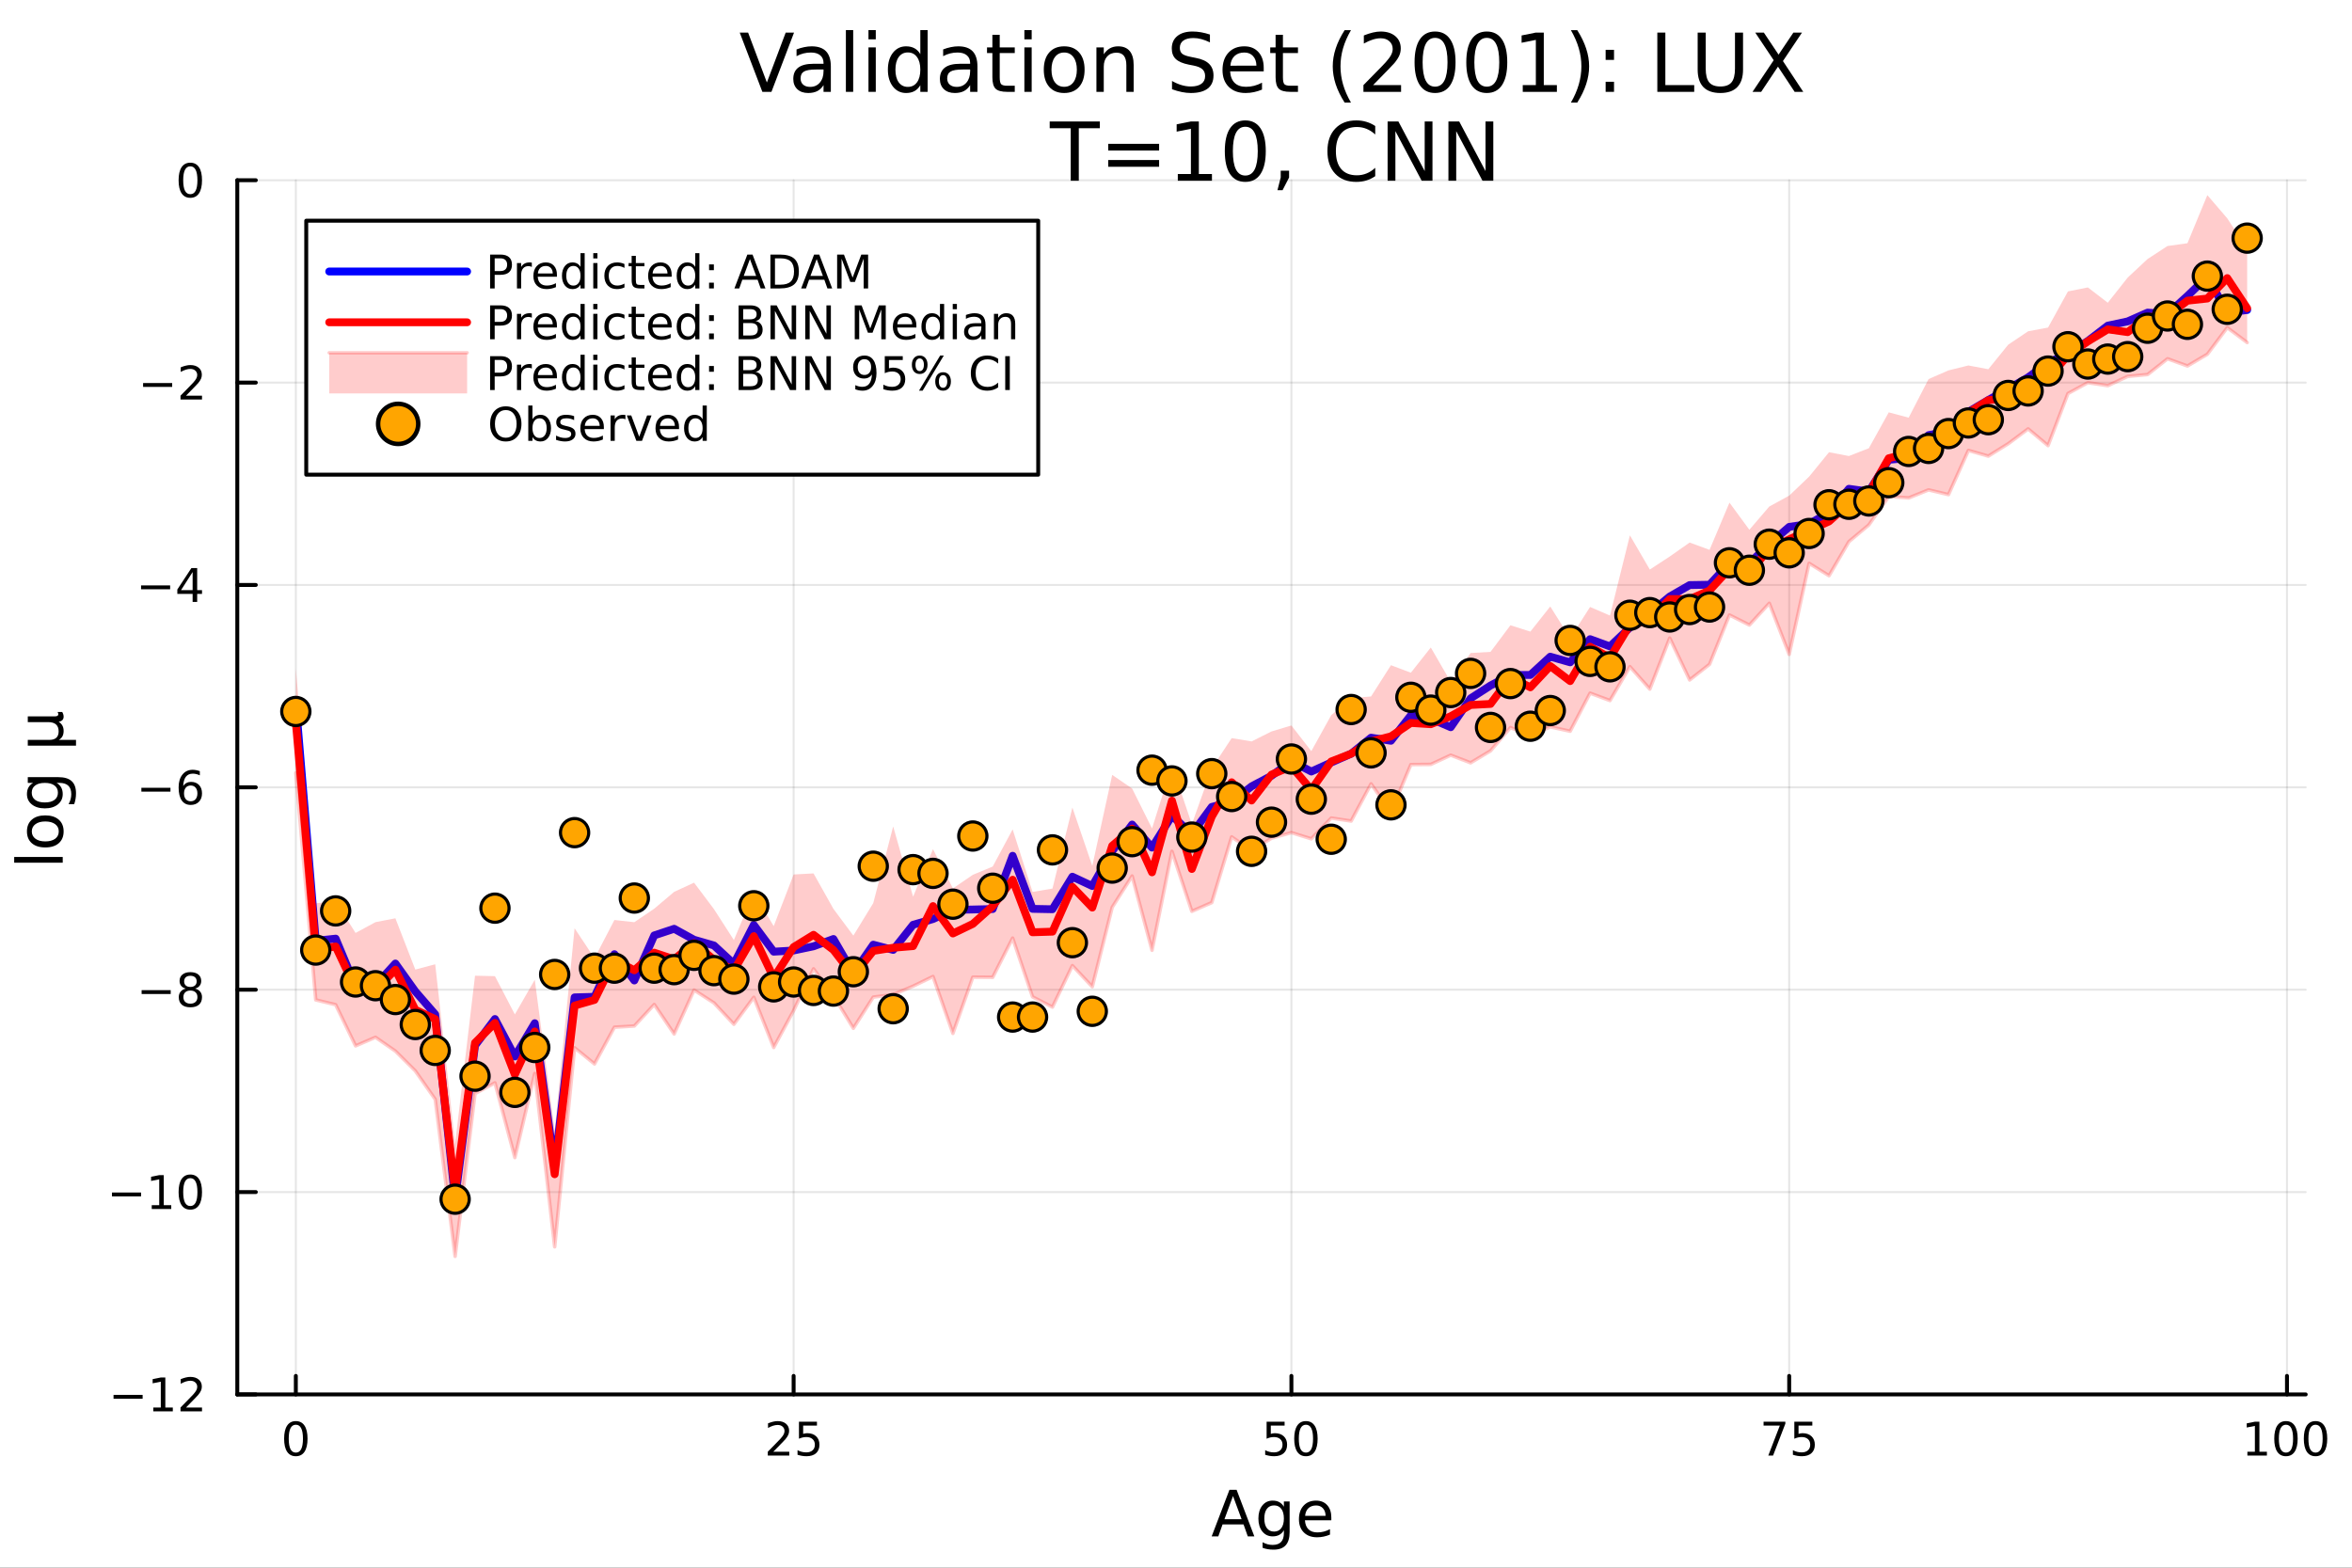 <?xml version="1.0" encoding="utf-8"?>
<svg xmlns="http://www.w3.org/2000/svg" xmlns:xlink="http://www.w3.org/1999/xlink" width="600" height="400" viewBox="0 0 2400 1600">
<rect x="0" y="0" width="2400" height="1600" fill="#333333" stroke="none"/>
<defs>
  <clipPath id="clip010">
    <rect x="0" y="0" width="2400" height="1600"/>
  </clipPath>
</defs>
<path clip-path="url(#clip010)" d="M0 1600 L2400 1600 L2400 0 L0 0  Z" fill="#ffffff" fill-rule="evenodd" fill-opacity="1"/>
<defs>
  <clipPath id="clip011">
    <rect x="480" y="0" width="1681" height="1600"/>
  </clipPath>
</defs>
<path clip-path="url(#clip010)" d="M242.135 1423.18 L2352.76 1423.18 L2352.76 183.952 L242.135 183.952  Z" fill="#ffffff" fill-rule="evenodd" fill-opacity="1"/>
<defs>
  <clipPath id="clip012">
    <rect x="242" y="183" width="2112" height="1240"/>
  </clipPath>
</defs>
<polyline clip-path="url(#clip012)" style="stroke:#000000; stroke-linecap:round; stroke-linejoin:round; stroke-width:2; stroke-opacity:0.1; fill:none" points="301.869,1423.18 301.869,183.952 "/>
<polyline clip-path="url(#clip012)" style="stroke:#000000; stroke-linecap:round; stroke-linejoin:round; stroke-width:2; stroke-opacity:0.1; fill:none" points="809.816,1423.18 809.816,183.952 "/>
<polyline clip-path="url(#clip012)" style="stroke:#000000; stroke-linecap:round; stroke-linejoin:round; stroke-width:2; stroke-opacity:0.1; fill:none" points="1317.76,1423.18 1317.76,183.952 "/>
<polyline clip-path="url(#clip012)" style="stroke:#000000; stroke-linecap:round; stroke-linejoin:round; stroke-width:2; stroke-opacity:0.1; fill:none" points="1825.71,1423.18 1825.71,183.952 "/>
<polyline clip-path="url(#clip012)" style="stroke:#000000; stroke-linecap:round; stroke-linejoin:round; stroke-width:2; stroke-opacity:0.1; fill:none" points="2333.66,1423.18 2333.66,183.952 "/>
<polyline clip-path="url(#clip012)" style="stroke:#000000; stroke-linecap:round; stroke-linejoin:round; stroke-width:2; stroke-opacity:0.1; fill:none" points="242.135,1423.18 2352.76,1423.18 "/>
<polyline clip-path="url(#clip012)" style="stroke:#000000; stroke-linecap:round; stroke-linejoin:round; stroke-width:2; stroke-opacity:0.1; fill:none" points="242.135,1216.64 2352.76,1216.64 "/>
<polyline clip-path="url(#clip012)" style="stroke:#000000; stroke-linecap:round; stroke-linejoin:round; stroke-width:2; stroke-opacity:0.1; fill:none" points="242.135,1010.1 2352.76,1010.1 "/>
<polyline clip-path="url(#clip012)" style="stroke:#000000; stroke-linecap:round; stroke-linejoin:round; stroke-width:2; stroke-opacity:0.1; fill:none" points="242.135,803.566 2352.76,803.566 "/>
<polyline clip-path="url(#clip012)" style="stroke:#000000; stroke-linecap:round; stroke-linejoin:round; stroke-width:2; stroke-opacity:0.1; fill:none" points="242.135,597.028 2352.76,597.028 "/>
<polyline clip-path="url(#clip012)" style="stroke:#000000; stroke-linecap:round; stroke-linejoin:round; stroke-width:2; stroke-opacity:0.1; fill:none" points="242.135,390.49 2352.76,390.49 "/>
<polyline clip-path="url(#clip012)" style="stroke:#000000; stroke-linecap:round; stroke-linejoin:round; stroke-width:2; stroke-opacity:0.1; fill:none" points="242.135,183.952 2352.76,183.952 "/>
<polyline clip-path="url(#clip010)" style="stroke:#000000; stroke-linecap:round; stroke-linejoin:round; stroke-width:4; stroke-opacity:1; fill:none" points="242.135,1423.18 2352.76,1423.18 "/>
<polyline clip-path="url(#clip010)" style="stroke:#000000; stroke-linecap:round; stroke-linejoin:round; stroke-width:4; stroke-opacity:1; fill:none" points="301.869,1423.18 301.869,1404.28 "/>
<polyline clip-path="url(#clip010)" style="stroke:#000000; stroke-linecap:round; stroke-linejoin:round; stroke-width:4; stroke-opacity:1; fill:none" points="809.816,1423.18 809.816,1404.28 "/>
<polyline clip-path="url(#clip010)" style="stroke:#000000; stroke-linecap:round; stroke-linejoin:round; stroke-width:4; stroke-opacity:1; fill:none" points="1317.76,1423.18 1317.76,1404.28 "/>
<polyline clip-path="url(#clip010)" style="stroke:#000000; stroke-linecap:round; stroke-linejoin:round; stroke-width:4; stroke-opacity:1; fill:none" points="1825.71,1423.18 1825.71,1404.28 "/>
<polyline clip-path="url(#clip010)" style="stroke:#000000; stroke-linecap:round; stroke-linejoin:round; stroke-width:4; stroke-opacity:1; fill:none" points="2333.66,1423.18 2333.66,1404.28 "/>
<path clip-path="url(#clip010)" d="M301.869 1454.1 Q298.258 1454.1 296.429 1457.66 Q294.624 1461.2 294.624 1468.33 Q294.624 1475.44 296.429 1479.01 Q298.258 1482.55 301.869 1482.55 Q305.503 1482.55 307.309 1479.01 Q309.138 1475.44 309.138 1468.33 Q309.138 1461.2 307.309 1457.66 Q305.503 1454.1 301.869 1454.1 M301.869 1450.39 Q307.679 1450.39 310.735 1455 Q313.814 1459.58 313.814 1468.33 Q313.814 1477.06 310.735 1481.67 Q307.679 1486.25 301.869 1486.25 Q296.059 1486.25 292.98 1481.67 Q289.925 1477.06 289.925 1468.33 Q289.925 1459.58 292.98 1455 Q296.059 1450.39 301.869 1450.39 Z" fill="#000000" fill-rule="nonzero" fill-opacity="1" /><path clip-path="url(#clip010)" d="M789.087 1481.64 L805.406 1481.64 L805.406 1485.58 L783.462 1485.58 L783.462 1481.64 Q786.124 1478.89 790.708 1474.26 Q795.314 1469.61 796.495 1468.27 Q798.74 1465.74 799.619 1464.01 Q800.522 1462.25 800.522 1460.56 Q800.522 1457.8 798.578 1456.07 Q796.657 1454.33 793.555 1454.33 Q791.356 1454.33 788.902 1455.09 Q786.471 1455.86 783.694 1457.41 L783.694 1452.69 Q786.518 1451.55 788.971 1450.97 Q791.425 1450.39 793.462 1450.39 Q798.832 1450.39 802.027 1453.08 Q805.221 1455.77 805.221 1460.26 Q805.221 1462.39 804.411 1464.31 Q803.624 1466.2 801.518 1468.8 Q800.939 1469.47 797.837 1472.69 Q794.735 1475.88 789.087 1481.64 Z" fill="#000000" fill-rule="nonzero" fill-opacity="1" /><path clip-path="url(#clip010)" d="M815.268 1451.02 L833.624 1451.02 L833.624 1454.96 L819.55 1454.96 L819.55 1463.43 Q820.568 1463.08 821.587 1462.92 Q822.605 1462.73 823.624 1462.73 Q829.411 1462.73 832.791 1465.9 Q836.17 1469.08 836.17 1474.49 Q836.17 1480.07 832.698 1483.17 Q829.226 1486.25 822.906 1486.25 Q820.73 1486.25 818.462 1485.88 Q816.217 1485.51 813.809 1484.77 L813.809 1480.07 Q815.893 1481.2 818.115 1481.76 Q820.337 1482.32 822.814 1482.32 Q826.818 1482.32 829.156 1480.21 Q831.494 1478.1 831.494 1474.49 Q831.494 1470.88 829.156 1468.77 Q826.818 1466.67 822.814 1466.67 Q820.939 1466.67 819.064 1467.08 Q817.212 1467.5 815.268 1468.38 L815.268 1451.02 Z" fill="#000000" fill-rule="nonzero" fill-opacity="1" /><path clip-path="url(#clip010)" d="M1292.46 1451.02 L1310.82 1451.02 L1310.82 1454.96 L1296.74 1454.96 L1296.74 1463.43 Q1297.76 1463.08 1298.78 1462.92 Q1299.8 1462.73 1300.82 1462.73 Q1306.61 1462.73 1309.99 1465.9 Q1313.37 1469.08 1313.37 1474.49 Q1313.37 1480.07 1309.89 1483.17 Q1306.42 1486.25 1300.1 1486.25 Q1297.93 1486.25 1295.66 1485.88 Q1293.41 1485.51 1291 1484.77 L1291 1480.07 Q1293.09 1481.2 1295.31 1481.76 Q1297.53 1482.32 1300.01 1482.32 Q1304.01 1482.32 1306.35 1480.21 Q1308.69 1478.1 1308.69 1474.49 Q1308.69 1470.88 1306.35 1468.77 Q1304.01 1466.67 1300.01 1466.67 Q1298.13 1466.67 1296.26 1467.08 Q1294.41 1467.5 1292.46 1468.38 L1292.46 1451.02 Z" fill="#000000" fill-rule="nonzero" fill-opacity="1" /><path clip-path="url(#clip010)" d="M1332.58 1454.1 Q1328.97 1454.1 1327.14 1457.66 Q1325.33 1461.2 1325.33 1468.33 Q1325.33 1475.44 1327.14 1479.01 Q1328.97 1482.55 1332.58 1482.55 Q1336.21 1482.55 1338.02 1479.01 Q1339.85 1475.44 1339.85 1468.33 Q1339.85 1461.2 1338.02 1457.66 Q1336.21 1454.1 1332.58 1454.1 M1332.58 1450.39 Q1338.39 1450.39 1341.44 1455 Q1344.52 1459.58 1344.52 1468.33 Q1344.52 1477.06 1341.44 1481.67 Q1338.39 1486.25 1332.58 1486.25 Q1326.77 1486.25 1323.69 1481.67 Q1320.63 1477.06 1320.63 1468.33 Q1320.63 1459.58 1323.69 1455 Q1326.77 1450.39 1332.58 1450.39 Z" fill="#000000" fill-rule="nonzero" fill-opacity="1" /><path clip-path="url(#clip010)" d="M1799.56 1451.02 L1821.79 1451.02 L1821.79 1453.01 L1809.24 1485.58 L1804.36 1485.58 L1816.16 1454.96 L1799.56 1454.96 L1799.56 1451.02 Z" fill="#000000" fill-rule="nonzero" fill-opacity="1" /><path clip-path="url(#clip010)" d="M1830.95 1451.02 L1849.31 1451.02 L1849.31 1454.96 L1835.24 1454.96 L1835.24 1463.43 Q1836.25 1463.08 1837.27 1462.92 Q1838.29 1462.73 1839.31 1462.73 Q1845.1 1462.73 1848.48 1465.9 Q1851.86 1469.08 1851.86 1474.49 Q1851.86 1480.07 1848.38 1483.17 Q1844.91 1486.25 1838.59 1486.25 Q1836.42 1486.25 1834.15 1485.88 Q1831.9 1485.51 1829.49 1484.77 L1829.49 1480.07 Q1831.58 1481.2 1833.8 1481.76 Q1836.02 1482.32 1838.5 1482.32 Q1842.5 1482.32 1844.84 1480.21 Q1847.18 1478.1 1847.18 1474.49 Q1847.18 1470.88 1844.84 1468.77 Q1842.5 1466.67 1838.5 1466.67 Q1836.62 1466.67 1834.75 1467.08 Q1832.9 1467.5 1830.95 1468.38 L1830.95 1451.02 Z" fill="#000000" fill-rule="nonzero" fill-opacity="1" /><path clip-path="url(#clip010)" d="M2293.26 1481.64 L2300.9 1481.64 L2300.9 1455.28 L2292.59 1456.95 L2292.59 1452.69 L2300.86 1451.02 L2305.53 1451.02 L2305.53 1481.64 L2313.17 1481.64 L2313.17 1485.58 L2293.26 1485.58 L2293.26 1481.64 Z" fill="#000000" fill-rule="nonzero" fill-opacity="1" /><path clip-path="url(#clip010)" d="M2332.62 1454.1 Q2329 1454.1 2327.18 1457.66 Q2325.37 1461.2 2325.37 1468.33 Q2325.37 1475.44 2327.18 1479.01 Q2329 1482.55 2332.62 1482.55 Q2336.25 1482.55 2338.06 1479.01 Q2339.88 1475.44 2339.88 1468.33 Q2339.88 1461.2 2338.06 1457.66 Q2336.25 1454.1 2332.62 1454.1 M2332.62 1450.39 Q2338.43 1450.39 2341.48 1455 Q2344.56 1459.58 2344.56 1468.33 Q2344.56 1477.06 2341.48 1481.67 Q2338.43 1486.25 2332.62 1486.25 Q2326.81 1486.25 2323.73 1481.67 Q2320.67 1477.06 2320.67 1468.33 Q2320.67 1459.58 2323.73 1455 Q2326.81 1450.39 2332.62 1450.39 Z" fill="#000000" fill-rule="nonzero" fill-opacity="1" /><path clip-path="url(#clip010)" d="M2362.78 1454.1 Q2359.17 1454.1 2357.34 1457.66 Q2355.53 1461.2 2355.53 1468.33 Q2355.53 1475.44 2357.34 1479.01 Q2359.17 1482.55 2362.78 1482.55 Q2366.41 1482.55 2368.22 1479.01 Q2370.05 1475.44 2370.05 1468.33 Q2370.05 1461.2 2368.22 1457.66 Q2366.41 1454.1 2362.78 1454.1 M2362.78 1450.39 Q2368.59 1450.39 2371.64 1455 Q2374.72 1459.58 2374.72 1468.33 Q2374.72 1477.06 2371.64 1481.67 Q2368.59 1486.25 2362.78 1486.25 Q2356.97 1486.25 2353.89 1481.67 Q2350.83 1477.06 2350.83 1468.33 Q2350.83 1459.58 2353.89 1455 Q2356.97 1450.39 2362.78 1450.39 Z" fill="#000000" fill-rule="nonzero" fill-opacity="1" /><path clip-path="url(#clip010)" d="M1258.17 1526.86 L1249.45 1550.51 L1266.92 1550.51 L1258.17 1526.86 M1254.54 1520.52 L1261.83 1520.52 L1279.94 1568.04 L1273.26 1568.04 L1268.93 1555.85 L1247.51 1555.85 L1243.18 1568.04 L1236.4 1568.04 L1254.54 1520.52 Z" fill="#000000" fill-rule="nonzero" fill-opacity="1" /><path clip-path="url(#clip010)" d="M1310.08 1549.81 Q1310.08 1543.44 1307.44 1539.94 Q1304.83 1536.44 1300.09 1536.44 Q1295.38 1536.44 1292.73 1539.94 Q1290.12 1543.44 1290.12 1549.81 Q1290.12 1556.14 1292.73 1559.64 Q1295.38 1563.14 1300.09 1563.14 Q1304.83 1563.14 1307.44 1559.64 Q1310.08 1556.14 1310.08 1549.81 M1315.94 1563.62 Q1315.94 1572.72 1311.9 1577.15 Q1307.85 1581.6 1299.51 1581.6 Q1296.43 1581.6 1293.69 1581.13 Q1290.95 1580.68 1288.37 1579.72 L1288.37 1574.03 Q1290.95 1575.43 1293.47 1576.1 Q1295.98 1576.76 1298.59 1576.76 Q1304.35 1576.76 1307.22 1573.74 Q1310.08 1570.75 1310.08 1564.67 L1310.08 1561.77 Q1308.27 1564.92 1305.43 1566.48 Q1302.6 1568.04 1298.65 1568.04 Q1292.1 1568.04 1288.09 1563.05 Q1284.08 1558.05 1284.08 1549.81 Q1284.08 1541.53 1288.09 1536.53 Q1292.1 1531.54 1298.65 1531.54 Q1302.6 1531.54 1305.43 1533.1 Q1308.27 1534.66 1310.08 1537.81 L1310.08 1532.4 L1315.94 1532.4 L1315.94 1563.62 Z" fill="#000000" fill-rule="nonzero" fill-opacity="1" /><path clip-path="url(#clip010)" d="M1358.49 1548.76 L1358.49 1551.62 L1331.57 1551.62 Q1331.95 1557.67 1335.19 1560.85 Q1338.47 1564 1344.3 1564 Q1347.67 1564 1350.82 1563.17 Q1354 1562.35 1357.12 1560.69 L1357.12 1566.23 Q1353.97 1567.57 1350.66 1568.27 Q1347.35 1568.97 1343.95 1568.97 Q1335.42 1568.97 1330.42 1564 Q1325.45 1559.04 1325.45 1550.57 Q1325.45 1541.82 1330.17 1536.69 Q1334.91 1531.54 1342.93 1531.54 Q1350.12 1531.54 1354.29 1536.18 Q1358.49 1540.8 1358.49 1548.76 M1352.64 1547.04 Q1352.57 1542.23 1349.93 1539.37 Q1347.32 1536.5 1342.99 1536.5 Q1338.09 1536.5 1335.13 1539.27 Q1332.2 1542.04 1331.76 1547.07 L1352.64 1547.04 Z" fill="#000000" fill-rule="nonzero" fill-opacity="1" /><polyline clip-path="url(#clip010)" style="stroke:#000000; stroke-linecap:round; stroke-linejoin:round; stroke-width:4; stroke-opacity:1; fill:none" points="242.135,1423.18 242.135,183.952 "/>
<polyline clip-path="url(#clip010)" style="stroke:#000000; stroke-linecap:round; stroke-linejoin:round; stroke-width:4; stroke-opacity:1; fill:none" points="242.135,1423.18 261.032,1423.18 "/>
<polyline clip-path="url(#clip010)" style="stroke:#000000; stroke-linecap:round; stroke-linejoin:round; stroke-width:4; stroke-opacity:1; fill:none" points="242.135,1216.64 261.032,1216.64 "/>
<polyline clip-path="url(#clip010)" style="stroke:#000000; stroke-linecap:round; stroke-linejoin:round; stroke-width:4; stroke-opacity:1; fill:none" points="242.135,1010.1 261.032,1010.1 "/>
<polyline clip-path="url(#clip010)" style="stroke:#000000; stroke-linecap:round; stroke-linejoin:round; stroke-width:4; stroke-opacity:1; fill:none" points="242.135,803.566 261.032,803.566 "/>
<polyline clip-path="url(#clip010)" style="stroke:#000000; stroke-linecap:round; stroke-linejoin:round; stroke-width:4; stroke-opacity:1; fill:none" points="242.135,597.028 261.032,597.028 "/>
<polyline clip-path="url(#clip010)" style="stroke:#000000; stroke-linecap:round; stroke-linejoin:round; stroke-width:4; stroke-opacity:1; fill:none" points="242.135,390.49 261.032,390.49 "/>
<polyline clip-path="url(#clip010)" style="stroke:#000000; stroke-linecap:round; stroke-linejoin:round; stroke-width:4; stroke-opacity:1; fill:none" points="242.135,183.952 261.032,183.952 "/>
<path clip-path="url(#clip010)" d="M115.857 1423.63 L145.533 1423.63 L145.533 1427.57 L115.857 1427.57 L115.857 1423.63 Z" fill="#000000" fill-rule="nonzero" fill-opacity="1" /><path clip-path="url(#clip010)" d="M156.436 1436.52 L164.075 1436.52 L164.075 1410.16 L155.765 1411.83 L155.765 1407.57 L164.028 1405.9 L168.704 1405.9 L168.704 1436.52 L176.343 1436.52 L176.343 1440.46 L156.436 1440.46 L156.436 1436.52 Z" fill="#000000" fill-rule="nonzero" fill-opacity="1" /><path clip-path="url(#clip010)" d="M189.815 1436.52 L206.135 1436.52 L206.135 1440.46 L184.19 1440.46 L184.19 1436.52 Q186.852 1433.77 191.436 1429.14 Q196.042 1424.49 197.223 1423.15 Q199.468 1420.62 200.348 1418.89 Q201.25 1417.13 201.25 1415.44 Q201.25 1412.68 199.306 1410.95 Q197.385 1409.21 194.283 1409.21 Q192.084 1409.21 189.63 1409.97 Q187.2 1410.74 184.422 1412.29 L184.422 1407.57 Q187.246 1406.43 189.7 1405.85 Q192.153 1405.27 194.19 1405.27 Q199.561 1405.27 202.755 1407.96 Q205.949 1410.65 205.949 1415.14 Q205.949 1417.27 205.139 1419.19 Q204.352 1421.08 202.246 1423.68 Q201.667 1424.35 198.565 1427.57 Q195.463 1430.76 189.815 1436.52 Z" fill="#000000" fill-rule="nonzero" fill-opacity="1" /><path clip-path="url(#clip010)" d="M114.26 1217.09 L143.936 1217.09 L143.936 1221.03 L114.26 1221.03 L114.26 1217.09 Z" fill="#000000" fill-rule="nonzero" fill-opacity="1" /><path clip-path="url(#clip010)" d="M154.839 1229.99 L162.477 1229.99 L162.477 1203.62 L154.167 1205.29 L154.167 1201.03 L162.431 1199.36 L167.107 1199.36 L167.107 1229.99 L174.746 1229.99 L174.746 1233.92 L154.839 1233.92 L154.839 1229.99 Z" fill="#000000" fill-rule="nonzero" fill-opacity="1" /><path clip-path="url(#clip010)" d="M194.19 1202.44 Q190.579 1202.44 188.75 1206.01 Q186.945 1209.55 186.945 1216.68 Q186.945 1223.78 188.75 1227.35 Q190.579 1230.89 194.19 1230.89 Q197.825 1230.89 199.63 1227.35 Q201.459 1223.78 201.459 1216.68 Q201.459 1209.55 199.63 1206.01 Q197.825 1202.44 194.19 1202.44 M194.19 1198.74 Q200 1198.74 203.056 1203.34 Q206.135 1207.93 206.135 1216.68 Q206.135 1225.4 203.056 1230.01 Q200 1234.59 194.19 1234.59 Q188.38 1234.59 185.301 1230.01 Q182.246 1225.4 182.246 1216.68 Q182.246 1207.93 185.301 1203.34 Q188.38 1198.74 194.19 1198.74 Z" fill="#000000" fill-rule="nonzero" fill-opacity="1" /><path clip-path="url(#clip010)" d="M144.515 1010.56 L174.19 1010.56 L174.19 1014.49 L144.515 1014.49 L144.515 1010.56 Z" fill="#000000" fill-rule="nonzero" fill-opacity="1" /><path clip-path="url(#clip010)" d="M194.283 1010.97 Q190.95 1010.97 189.028 1012.75 Q187.13 1014.54 187.13 1017.66 Q187.13 1020.79 189.028 1022.57 Q190.95 1024.35 194.283 1024.35 Q197.616 1024.35 199.537 1022.57 Q201.459 1020.76 201.459 1017.66 Q201.459 1014.54 199.537 1012.75 Q197.639 1010.97 194.283 1010.97 M189.607 1008.98 Q186.598 1008.24 184.908 1006.18 Q183.241 1004.12 183.241 1001.16 Q183.241 997.014 186.181 994.606 Q189.144 992.199 194.283 992.199 Q199.445 992.199 202.385 994.606 Q205.324 997.014 205.324 1001.16 Q205.324 1004.12 203.635 1006.18 Q201.968 1008.24 198.982 1008.98 Q202.362 1009.77 204.237 1012.06 Q206.135 1014.35 206.135 1017.66 Q206.135 1022.68 203.056 1025.37 Q200 1028.06 194.283 1028.06 Q188.565 1028.06 185.487 1025.37 Q182.431 1022.68 182.431 1017.66 Q182.431 1014.35 184.329 1012.06 Q186.227 1009.77 189.607 1008.98 M187.894 1001.6 Q187.894 1004.28 189.561 1005.79 Q191.25 1007.29 194.283 1007.29 Q197.292 1007.29 198.982 1005.79 Q200.695 1004.28 200.695 1001.6 Q200.695 998.912 198.982 997.407 Q197.292 995.903 194.283 995.903 Q191.25 995.903 189.561 997.407 Q187.894 998.912 187.894 1001.6 Z" fill="#000000" fill-rule="nonzero" fill-opacity="1" /><path clip-path="url(#clip010)" d="M144.26 804.017 L173.936 804.017 L173.936 807.953 L144.26 807.953 L144.26 804.017 Z" fill="#000000" fill-rule="nonzero" fill-opacity="1" /><path clip-path="url(#clip010)" d="M194.607 801.703 Q191.459 801.703 189.607 803.855 Q187.778 806.008 187.778 809.758 Q187.778 813.485 189.607 815.661 Q191.459 817.814 194.607 817.814 Q197.755 817.814 199.584 815.661 Q201.436 813.485 201.436 809.758 Q201.436 806.008 199.584 803.855 Q197.755 801.703 194.607 801.703 M203.889 787.05 L203.889 791.309 Q202.13 790.476 200.325 790.036 Q198.542 789.596 196.783 789.596 Q192.153 789.596 189.7 792.721 Q187.269 795.846 186.922 802.166 Q188.288 800.152 190.348 799.087 Q192.408 797.999 194.885 797.999 Q200.093 797.999 203.102 801.17 Q206.135 804.318 206.135 809.758 Q206.135 815.082 202.987 818.3 Q199.838 821.517 194.607 821.517 Q188.612 821.517 185.44 816.934 Q182.269 812.328 182.269 803.601 Q182.269 795.406 186.158 790.545 Q190.047 785.661 196.598 785.661 Q198.357 785.661 200.139 786.008 Q201.945 786.355 203.889 787.05 Z" fill="#000000" fill-rule="nonzero" fill-opacity="1" /><path clip-path="url(#clip010)" d="M143.936 597.479 L173.612 597.479 L173.612 601.415 L143.936 601.415 L143.936 597.479 Z" fill="#000000" fill-rule="nonzero" fill-opacity="1" /><path clip-path="url(#clip010)" d="M196.551 583.822 L184.746 602.271 L196.551 602.271 L196.551 583.822 M195.325 579.748 L201.204 579.748 L201.204 602.271 L206.135 602.271 L206.135 606.16 L201.204 606.16 L201.204 614.308 L196.551 614.308 L196.551 606.16 L180.95 606.16 L180.95 601.646 L195.325 579.748 Z" fill="#000000" fill-rule="nonzero" fill-opacity="1" /><path clip-path="url(#clip010)" d="M146.019 390.941 L175.695 390.941 L175.695 394.877 L146.019 394.877 L146.019 390.941 Z" fill="#000000" fill-rule="nonzero" fill-opacity="1" /><path clip-path="url(#clip010)" d="M189.815 403.835 L206.135 403.835 L206.135 407.77 L184.19 407.77 L184.19 403.835 Q186.852 401.08 191.436 396.451 Q196.042 391.798 197.223 390.455 Q199.468 387.932 200.348 386.196 Q201.25 384.437 201.25 382.747 Q201.25 379.992 199.306 378.256 Q197.385 376.52 194.283 376.52 Q192.084 376.52 189.63 377.284 Q187.2 378.048 184.422 379.599 L184.422 374.877 Q187.246 373.742 189.7 373.164 Q192.153 372.585 194.19 372.585 Q199.561 372.585 202.755 375.27 Q205.949 377.955 205.949 382.446 Q205.949 384.576 205.139 386.497 Q204.352 388.395 202.246 390.988 Q201.667 391.659 198.565 394.877 Q195.463 398.071 189.815 403.835 Z" fill="#000000" fill-rule="nonzero" fill-opacity="1" /><path clip-path="url(#clip010)" d="M194.19 169.751 Q190.579 169.751 188.75 173.316 Q186.945 176.857 186.945 183.987 Q186.945 191.093 188.75 194.658 Q190.579 198.2 194.19 198.2 Q197.825 198.2 199.63 194.658 Q201.459 191.093 201.459 183.987 Q201.459 176.857 199.63 173.316 Q197.825 169.751 194.19 169.751 M194.19 166.047 Q200 166.047 203.056 170.654 Q206.135 175.237 206.135 183.987 Q206.135 192.714 203.056 197.32 Q200 201.903 194.19 201.903 Q188.38 201.903 185.301 197.32 Q182.246 192.714 182.246 183.987 Q182.246 175.237 185.301 170.654 Q188.38 166.047 194.19 166.047 Z" fill="#000000" fill-rule="nonzero" fill-opacity="1" /><path clip-path="url(#clip010)" d="M14.479 880.48 L14.479 874.623 L64.004 874.623 L64.004 880.48 L14.479 880.48 Z" fill="#000000" fill-rule="nonzero" fill-opacity="1" /><path clip-path="url(#clip010)" d="M32.462 848.556 Q32.462 853.266 36.154 856.003 Q39.815 858.741 46.212 858.741 Q52.609 858.741 56.302 856.035 Q59.962 853.298 59.962 848.556 Q59.962 843.877 56.27 841.14 Q52.578 838.402 46.212 838.402 Q39.878 838.402 36.186 841.14 Q32.462 843.877 32.462 848.556 M27.497 848.556 Q27.497 840.917 32.462 836.556 Q37.427 832.196 46.212 832.196 Q54.965 832.196 59.962 836.556 Q64.927 840.917 64.927 848.556 Q64.927 856.226 59.962 860.587 Q54.965 864.915 46.212 864.915 Q37.427 864.915 32.462 860.587 Q27.497 856.226 27.497 848.556 Z" fill="#000000" fill-rule="nonzero" fill-opacity="1" /><path clip-path="url(#clip010)" d="M45.766 799.03 Q39.401 799.03 35.9 801.672 Q32.398 804.282 32.398 809.025 Q32.398 813.735 35.9 816.377 Q39.401 818.987 45.766 818.987 Q52.1 818.987 55.601 816.377 Q59.103 813.735 59.103 809.025 Q59.103 804.282 55.601 801.672 Q52.1 799.03 45.766 799.03 M59.58 793.174 Q68.683 793.174 73.107 797.216 Q77.563 801.258 77.563 809.597 Q77.563 812.685 77.086 815.422 Q76.64 818.159 75.685 820.737 L69.988 820.737 Q71.388 818.159 72.057 815.645 Q72.725 813.13 72.725 810.521 Q72.725 804.76 69.701 801.895 Q66.71 799.03 60.63 799.03 L57.734 799.03 Q60.885 800.845 62.445 803.677 Q64.004 806.51 64.004 810.457 Q64.004 817.014 59.007 821.024 Q54.01 825.034 45.766 825.034 Q37.491 825.034 32.494 821.024 Q27.497 817.014 27.497 810.457 Q27.497 806.51 29.056 803.677 Q30.616 800.845 33.767 799.03 L28.356 799.03 L28.356 793.174 L59.58 793.174 Z" fill="#000000" fill-rule="nonzero" fill-opacity="1" /><path clip-path="url(#clip010)" d="M77.563 760.995 L28.356 760.995 L28.356 755.139 L50.509 755.139 Q55.124 755.139 57.479 752.943 Q59.835 750.747 59.835 746.45 Q59.835 741.739 57.161 739.384 Q54.487 736.997 49.14 736.997 L28.356 736.997 L28.356 731.14 L55.792 731.14 Q57.702 731.14 58.625 730.599 Q59.516 730.026 59.516 728.849 Q59.516 728.562 59.357 728.053 Q59.166 727.544 58.784 726.652 L63.495 726.652 Q64.227 727.957 64.577 729.135 Q64.927 730.281 64.927 731.395 Q64.927 733.591 63.686 734.896 Q62.445 736.201 59.898 736.678 Q62.413 738.27 63.686 740.593 Q64.927 742.885 64.927 746.004 Q64.927 749.251 63.686 751.542 Q62.445 753.802 59.962 755.139 L77.563 755.139 L77.563 760.995 Z" fill="#000000" fill-rule="nonzero" fill-opacity="1" /><path clip-path="url(#clip010)" d="M777.917 93.744 L754.827 33.264 L763.374 33.264 L782.535 84.184 L801.736 33.264 L810.243 33.264 L787.193 93.744 L777.917 93.744 Z" fill="#000000" fill-rule="nonzero" fill-opacity="1" /><path clip-path="url(#clip010)" d="M832.928 70.937 Q823.895 70.937 820.411 73.003 Q816.927 75.069 816.927 80.052 Q816.927 84.022 819.52 86.371 Q822.153 88.68 826.649 88.68 Q832.847 88.68 836.574 84.305 Q840.341 79.89 840.341 72.598 L840.341 70.937 L832.928 70.937 M847.795 67.859 L847.795 93.744 L840.341 93.744 L840.341 86.858 Q837.789 90.989 833.981 92.974 Q830.173 94.919 824.664 94.919 Q817.697 94.919 813.565 91.03 Q809.473 87.1 809.473 80.538 Q809.473 72.882 814.578 68.993 Q819.722 65.104 829.89 65.104 L840.341 65.104 L840.341 64.375 Q840.341 59.23 836.938 56.435 Q833.576 53.599 827.459 53.599 Q823.571 53.599 819.884 54.531 Q816.198 55.463 812.795 57.326 L812.795 50.44 Q816.887 48.86 820.735 48.09 Q824.583 47.28 828.229 47.28 Q838.073 47.28 842.934 52.384 Q847.795 57.488 847.795 67.859 Z" fill="#000000" fill-rule="nonzero" fill-opacity="1" /><path clip-path="url(#clip010)" d="M863.148 30.712 L870.602 30.712 L870.602 93.744 L863.148 93.744 L863.148 30.712 Z" fill="#000000" fill-rule="nonzero" fill-opacity="1" /><path clip-path="url(#clip010)" d="M886.197 48.374 L893.651 48.374 L893.651 93.744 L886.197 93.744 L886.197 48.374 M886.197 30.712 L893.651 30.712 L893.651 40.151 L886.197 40.151 L886.197 30.712 Z" fill="#000000" fill-rule="nonzero" fill-opacity="1" /><path clip-path="url(#clip010)" d="M939.102 55.26 L939.102 30.712 L946.556 30.712 L946.556 93.744 L939.102 93.744 L939.102 86.939 Q936.753 90.989 933.147 92.974 Q929.583 94.919 924.56 94.919 Q916.336 94.919 911.151 88.356 Q906.006 81.794 906.006 71.099 Q906.006 60.405 911.151 53.843 Q916.336 47.28 924.56 47.28 Q929.583 47.28 933.147 49.265 Q936.753 51.209 939.102 55.26 M913.703 71.099 Q913.703 79.323 917.065 84.022 Q920.468 88.68 926.382 88.68 Q932.297 88.68 935.7 84.022 Q939.102 79.323 939.102 71.099 Q939.102 62.876 935.7 58.218 Q932.297 53.519 926.382 53.519 Q920.468 53.519 917.065 58.218 Q913.703 62.876 913.703 71.099 Z" fill="#000000" fill-rule="nonzero" fill-opacity="1" /><path clip-path="url(#clip010)" d="M982.528 70.937 Q973.494 70.937 970.011 73.003 Q966.527 75.069 966.527 80.052 Q966.527 84.022 969.119 86.371 Q971.753 88.68 976.249 88.68 Q982.447 88.68 986.174 84.305 Q989.941 79.89 989.941 72.598 L989.941 70.937 L982.528 70.937 M997.395 67.859 L997.395 93.744 L989.941 93.744 L989.941 86.858 Q987.389 90.989 983.581 92.974 Q979.773 94.919 974.264 94.919 Q967.297 94.919 963.165 91.03 Q959.073 87.1 959.073 80.538 Q959.073 72.882 964.177 68.993 Q969.322 65.104 979.49 65.104 L989.941 65.104 L989.941 64.375 Q989.941 59.23 986.538 56.435 Q983.176 53.599 977.059 53.599 Q973.17 53.599 969.484 54.531 Q965.798 55.463 962.395 57.326 L962.395 50.44 Q966.486 48.86 970.335 48.09 Q974.183 47.28 977.829 47.28 Q987.673 47.28 992.534 52.384 Q997.395 57.488 997.395 67.859 Z" fill="#000000" fill-rule="nonzero" fill-opacity="1" /><path clip-path="url(#clip010)" d="M1020.12 35.492 L1020.12 48.374 L1035.47 48.374 L1035.47 54.167 L1020.12 54.167 L1020.12 78.796 Q1020.12 84.346 1021.62 85.926 Q1023.16 87.506 1027.82 87.506 L1035.47 87.506 L1035.47 93.744 L1027.82 93.744 Q1019.19 93.744 1015.91 90.544 Q1012.63 87.303 1012.63 78.796 L1012.63 54.167 L1007.16 54.167 L1007.16 48.374 L1012.63 48.374 L1012.63 35.492 L1020.12 35.492 Z" fill="#000000" fill-rule="nonzero" fill-opacity="1" /><path clip-path="url(#clip010)" d="M1045.28 48.374 L1052.73 48.374 L1052.73 93.744 L1045.28 93.744 L1045.28 48.374 M1045.28 30.712 L1052.73 30.712 L1052.73 40.151 L1045.28 40.151 L1045.28 30.712 Z" fill="#000000" fill-rule="nonzero" fill-opacity="1" /><path clip-path="url(#clip010)" d="M1085.91 53.599 Q1079.91 53.599 1076.43 58.299 Q1072.94 62.957 1072.94 71.099 Q1072.94 79.242 1076.39 83.941 Q1079.87 88.599 1085.91 88.599 Q1091.86 88.599 1095.35 83.9 Q1098.83 79.201 1098.83 71.099 Q1098.83 63.038 1095.35 58.339 Q1091.86 53.599 1085.91 53.599 M1085.91 47.28 Q1095.63 47.28 1101.18 53.599 Q1106.73 59.919 1106.73 71.099 Q1106.73 82.239 1101.18 88.599 Q1095.63 94.919 1085.91 94.919 Q1076.14 94.919 1070.59 88.599 Q1065.09 82.239 1065.09 71.099 Q1065.09 59.919 1070.59 53.599 Q1076.14 47.28 1085.91 47.28 Z" fill="#000000" fill-rule="nonzero" fill-opacity="1" /><path clip-path="url(#clip010)" d="M1156.8 66.36 L1156.8 93.744 L1149.34 93.744 L1149.34 66.603 Q1149.34 60.162 1146.83 56.962 Q1144.32 53.762 1139.3 53.762 Q1133.26 53.762 1129.78 57.61 Q1126.29 61.458 1126.29 68.102 L1126.29 93.744 L1118.8 93.744 L1118.8 48.374 L1126.29 48.374 L1126.29 55.422 Q1128.97 51.331 1132.57 49.306 Q1136.22 47.28 1140.96 47.28 Q1148.78 47.28 1152.79 52.141 Q1156.8 56.962 1156.8 66.36 Z" fill="#000000" fill-rule="nonzero" fill-opacity="1" /><path clip-path="url(#clip010)" d="M1234.62 35.249 L1234.62 43.229 Q1229.96 41.001 1225.83 39.907 Q1221.69 38.814 1217.85 38.814 Q1211.16 38.814 1207.52 41.406 Q1203.91 43.999 1203.91 48.779 Q1203.91 52.789 1206.3 54.855 Q1208.73 56.881 1215.45 58.137 L1220.4 59.149 Q1229.55 60.891 1233.89 65.307 Q1238.26 69.682 1238.26 77.054 Q1238.26 85.845 1232.35 90.382 Q1226.47 94.919 1215.09 94.919 Q1210.8 94.919 1205.94 93.947 Q1201.11 92.974 1195.93 91.07 L1195.93 82.644 Q1200.91 85.44 1205.69 86.858 Q1210.47 88.275 1215.09 88.275 Q1222.1 88.275 1225.91 85.521 Q1229.71 82.766 1229.71 77.662 Q1229.71 73.206 1226.96 70.694 Q1224.25 68.183 1218.01 66.927 L1213.02 65.955 Q1203.87 64.132 1199.78 60.243 Q1195.69 56.354 1195.69 49.427 Q1195.69 41.406 1201.32 36.788 Q1206.99 32.17 1216.91 32.17 Q1221.17 32.17 1225.58 32.94 Q1230 33.71 1234.62 35.249 Z" fill="#000000" fill-rule="nonzero" fill-opacity="1" /><path clip-path="url(#clip010)" d="M1289.51 69.195 L1289.51 72.841 L1255.23 72.841 Q1255.72 80.538 1259.85 84.589 Q1264.03 88.599 1271.44 88.599 Q1275.73 88.599 1279.74 87.546 Q1283.79 86.493 1287.76 84.386 L1287.76 91.435 Q1283.75 93.136 1279.54 94.028 Q1275.33 94.919 1270.99 94.919 Q1260.14 94.919 1253.78 88.599 Q1247.46 82.28 1247.46 71.504 Q1247.46 60.364 1253.45 53.843 Q1259.49 47.28 1269.7 47.28 Q1278.85 47.28 1284.16 53.194 Q1289.51 59.068 1289.51 69.195 M1282.05 67.008 Q1281.97 60.891 1278.61 57.245 Q1275.29 53.599 1269.78 53.599 Q1263.54 53.599 1259.77 57.124 Q1256.05 60.648 1255.48 67.049 L1282.05 67.008 Z" fill="#000000" fill-rule="nonzero" fill-opacity="1" /><path clip-path="url(#clip010)" d="M1309.11 35.492 L1309.11 48.374 L1324.46 48.374 L1324.46 54.167 L1309.11 54.167 L1309.11 78.796 Q1309.11 84.346 1310.61 85.926 Q1312.15 87.506 1316.81 87.506 L1324.46 87.506 L1324.46 93.744 L1316.81 93.744 Q1308.18 93.744 1304.9 90.544 Q1301.62 87.303 1301.62 78.796 L1301.62 54.167 L1296.15 54.167 L1296.15 48.374 L1301.62 48.374 L1301.62 35.492 L1309.11 35.492 Z" fill="#000000" fill-rule="nonzero" fill-opacity="1" /><path clip-path="url(#clip010)" d="M1378.54 30.793 Q1373.12 40.11 1370.48 49.225 Q1367.85 58.339 1367.85 67.697 Q1367.85 77.054 1370.48 86.25 Q1373.16 95.405 1378.54 104.681 L1372.06 104.681 Q1365.99 95.162 1362.95 85.966 Q1359.95 76.771 1359.95 67.697 Q1359.95 58.663 1362.95 49.508 Q1365.95 40.353 1372.06 30.793 L1378.54 30.793 Z" fill="#000000" fill-rule="nonzero" fill-opacity="1" /><path clip-path="url(#clip010)" d="M1401.11 86.858 L1429.67 86.858 L1429.67 93.744 L1391.26 93.744 L1391.26 86.858 Q1395.92 82.037 1403.94 73.935 Q1412 65.793 1414.07 63.443 Q1418 59.028 1419.54 55.99 Q1421.12 52.911 1421.12 49.954 Q1421.12 45.133 1417.72 42.095 Q1414.35 39.057 1408.93 39.057 Q1405.08 39.057 1400.78 40.394 Q1396.53 41.73 1391.67 44.444 L1391.67 36.181 Q1396.61 34.196 1400.91 33.183 Q1405.2 32.17 1408.76 32.17 Q1418.16 32.17 1423.75 36.869 Q1429.34 41.568 1429.34 49.427 Q1429.34 53.154 1427.92 56.516 Q1426.55 59.838 1422.86 64.375 Q1421.85 65.55 1416.42 71.18 Q1410.99 76.771 1401.11 86.858 Z" fill="#000000" fill-rule="nonzero" fill-opacity="1" /><path clip-path="url(#clip010)" d="M1464.34 38.652 Q1458.02 38.652 1454.82 44.89 Q1451.66 51.088 1451.66 63.565 Q1451.66 76.001 1454.82 82.239 Q1458.02 88.437 1464.34 88.437 Q1470.7 88.437 1473.86 82.239 Q1477.06 76.001 1477.06 63.565 Q1477.06 51.088 1473.86 44.89 Q1470.7 38.652 1464.34 38.652 M1464.34 32.17 Q1474.51 32.17 1479.86 40.232 Q1485.25 48.252 1485.25 63.565 Q1485.25 78.837 1479.86 86.898 Q1474.51 94.919 1464.34 94.919 Q1454.17 94.919 1448.79 86.898 Q1443.44 78.837 1443.44 63.565 Q1443.44 48.252 1448.79 40.232 Q1454.17 32.17 1464.34 32.17 Z" fill="#000000" fill-rule="nonzero" fill-opacity="1" /><path clip-path="url(#clip010)" d="M1517.13 38.652 Q1510.81 38.652 1507.61 44.89 Q1504.45 51.088 1504.45 63.565 Q1504.45 76.001 1507.61 82.239 Q1510.81 88.437 1517.13 88.437 Q1523.49 88.437 1526.65 82.239 Q1529.85 76.001 1529.85 63.565 Q1529.85 51.088 1526.65 44.89 Q1523.49 38.652 1517.13 38.652 M1517.13 32.17 Q1527.29 32.17 1532.64 40.232 Q1538.03 48.252 1538.03 63.565 Q1538.03 78.837 1532.64 86.898 Q1527.29 94.919 1517.13 94.919 Q1506.96 94.919 1501.57 86.898 Q1496.22 78.837 1496.22 63.565 Q1496.22 48.252 1501.57 40.232 Q1506.96 32.17 1517.13 32.17 Z" fill="#000000" fill-rule="nonzero" fill-opacity="1" /><path clip-path="url(#clip010)" d="M1553.83 86.858 L1567.19 86.858 L1567.19 40.718 L1552.65 43.634 L1552.65 36.181 L1567.11 33.264 L1575.3 33.264 L1575.3 86.858 L1588.66 86.858 L1588.66 93.744 L1553.83 93.744 L1553.83 86.858 Z" fill="#000000" fill-rule="nonzero" fill-opacity="1" /><path clip-path="url(#clip010)" d="M1602.96 30.793 L1609.45 30.793 Q1615.52 40.353 1618.52 49.508 Q1621.56 58.663 1621.56 67.697 Q1621.56 76.771 1618.52 85.966 Q1615.52 95.162 1609.45 104.681 L1602.96 104.681 Q1608.35 95.405 1610.99 86.25 Q1613.66 77.054 1613.66 67.697 Q1613.66 58.339 1610.99 49.225 Q1608.35 40.11 1602.96 30.793 Z" fill="#000000" fill-rule="nonzero" fill-opacity="1" /><path clip-path="url(#clip010)" d="M1638.41 83.455 L1646.96 83.455 L1646.96 93.744 L1638.41 93.744 L1638.41 83.455 M1638.41 50.845 L1646.96 50.845 L1646.96 61.134 L1638.41 61.134 L1638.41 50.845 Z" fill="#000000" fill-rule="nonzero" fill-opacity="1" /><path clip-path="url(#clip010)" d="M1691.15 33.264 L1699.34 33.264 L1699.34 86.858 L1728.79 86.858 L1728.79 93.744 L1691.15 93.744 L1691.15 33.264 Z" fill="#000000" fill-rule="nonzero" fill-opacity="1" /><path clip-path="url(#clip010)" d="M1732.31 33.264 L1740.53 33.264 L1740.53 70.006 Q1740.53 79.728 1744.06 84.022 Q1747.58 88.275 1755.48 88.275 Q1763.34 88.275 1766.86 84.022 Q1770.39 79.728 1770.39 70.006 L1770.39 33.264 L1778.61 33.264 L1778.61 71.018 Q1778.61 82.847 1772.74 88.883 Q1766.9 94.919 1755.48 94.919 Q1744.02 94.919 1738.14 88.883 Q1732.31 82.847 1732.31 71.018 L1732.31 33.264 Z" fill="#000000" fill-rule="nonzero" fill-opacity="1" /><path clip-path="url(#clip010)" d="M1791.05 33.264 L1799.84 33.264 L1814.87 55.746 L1829.98 33.264 L1838.77 33.264 L1819.32 62.309 L1840.06 93.744 L1831.27 93.744 L1814.26 68.021 L1797.12 93.744 L1788.29 93.744 L1809.88 61.458 L1791.05 33.264 Z" fill="#000000" fill-rule="nonzero" fill-opacity="1" /><path clip-path="url(#clip010)" d="M1071.12 123.984 L1122.28 123.984 L1122.28 130.871 L1100.81 130.871 L1100.81 184.464 L1092.59 184.464 L1092.59 130.871 L1071.12 130.871 L1071.12 123.984 Z" fill="#000000" fill-rule="nonzero" fill-opacity="1" /><path clip-path="url(#clip010)" d="M1130.83 146.791 L1182.76 146.791 L1182.76 153.596 L1130.83 153.596 L1130.83 146.791 M1130.83 163.318 L1182.76 163.318 L1182.76 170.205 L1130.83 170.205 L1130.83 163.318 Z" fill="#000000" fill-rule="nonzero" fill-opacity="1" /><path clip-path="url(#clip010)" d="M1201.84 177.577 L1215.21 177.577 L1215.21 131.438 L1200.67 134.354 L1200.67 126.901 L1215.13 123.984 L1223.31 123.984 L1223.31 177.577 L1236.68 177.577 L1236.68 184.464 L1201.84 184.464 L1201.84 177.577 Z" fill="#000000" fill-rule="nonzero" fill-opacity="1" /><path clip-path="url(#clip010)" d="M1270.71 129.372 Q1264.39 129.372 1261.19 135.61 Q1258.03 141.808 1258.03 154.285 Q1258.03 166.721 1261.19 172.959 Q1264.39 179.157 1270.71 179.157 Q1277.07 179.157 1280.23 172.959 Q1283.43 166.721 1283.43 154.285 Q1283.43 141.808 1280.23 135.61 Q1277.07 129.372 1270.71 129.372 M1270.71 122.89 Q1280.88 122.89 1286.22 130.952 Q1291.61 138.972 1291.61 154.285 Q1291.61 169.557 1286.22 177.618 Q1280.88 185.639 1270.71 185.639 Q1260.54 185.639 1255.15 177.618 Q1249.81 169.557 1249.81 154.285 Q1249.81 138.972 1255.15 130.952 Q1260.54 122.89 1270.71 122.89 Z" fill="#000000" fill-rule="nonzero" fill-opacity="1" /><path clip-path="url(#clip010)" d="M1306.84 174.175 L1315.39 174.175 L1315.39 181.142 L1308.75 194.105 L1303.52 194.105 L1306.84 181.142 L1306.84 174.175 Z" fill="#000000" fill-rule="nonzero" fill-opacity="1" /><path clip-path="url(#clip010)" d="M1403.3 128.643 L1403.3 137.271 Q1399.16 133.423 1394.46 131.519 Q1389.81 129.615 1384.54 129.615 Q1374.17 129.615 1368.66 135.975 Q1363.15 142.294 1363.15 154.285 Q1363.15 166.235 1368.66 172.595 Q1374.17 178.914 1384.54 178.914 Q1389.81 178.914 1394.46 177.01 Q1399.16 175.106 1403.3 171.258 L1403.3 179.805 Q1399 182.722 1394.18 184.18 Q1389.4 185.639 1384.05 185.639 Q1370.32 185.639 1362.42 177.253 Q1354.52 168.828 1354.52 154.285 Q1354.52 139.702 1362.42 131.316 Q1370.32 122.89 1384.05 122.89 Q1389.48 122.89 1394.26 124.349 Q1399.08 125.766 1403.3 128.643 Z" fill="#000000" fill-rule="nonzero" fill-opacity="1" /><path clip-path="url(#clip010)" d="M1415.93 123.984 L1426.95 123.984 L1453.77 174.58 L1453.77 123.984 L1461.71 123.984 L1461.71 184.464 L1450.69 184.464 L1423.87 133.868 L1423.87 184.464 L1415.93 184.464 L1415.93 123.984 Z" fill="#000000" fill-rule="nonzero" fill-opacity="1" /><path clip-path="url(#clip010)" d="M1477.99 123.984 L1489.01 123.984 L1515.83 174.58 L1515.83 123.984 L1523.77 123.984 L1523.77 184.464 L1512.75 184.464 L1485.93 133.868 L1485.93 184.464 L1477.99 184.464 L1477.99 123.984 Z" fill="#000000" fill-rule="nonzero" fill-opacity="1" /><polyline clip-path="url(#clip012)" style="stroke:#0000ff; stroke-linecap:round; stroke-linejoin:round; stroke-width:8; stroke-opacity:1; fill:none" points="301.869,717.708 322.187,960.187 342.505,957.995 362.823,1006.56 383.141,1005.62 403.459,983.385 423.777,1011.84 444.094,1035.26 464.412,1223.78 484.73,1067.04 505.048,1040.01 525.366,1078.29 545.684,1044.31 566.002,1190.94 586.32,1017.92 606.637,1017.35 626.955,973.84 647.273,1000.69 667.591,954.677 687.909,947.932 708.227,959.104 728.545,964.954 748.863,983.741 769.18,943.978 789.498,971.297 809.816,970.081 830.134,965.812 850.452,958.346 870.77,993.398 891.088,964.163 911.406,969.492 931.723,943.85 952.041,937.985 972.359,928.722 992.677,928.251 1012.99,927.768 1033.31,873.424 1053.63,927.592 1073.95,927.985 1094.27,894.78 1114.58,904.288 1134.9,868.688 1155.22,841.536 1175.54,865.079 1195.86,832.62 1216.17,851.123 1236.49,823.535 1256.81,818.288 1277.13,802.553 1297.45,791.752 1317.76,776.849 1338.08,787.44 1358.4,778.209 1378.72,769.257 1399.03,752.877 1419.35,756.029 1439.67,730.081 1459.99,733.484 1480.31,742.209 1500.62,712.764 1520.94,699.645 1541.26,688.849 1561.58,688.881 1581.9,670.203 1602.21,675.971 1622.53,652.337 1642.85,659.758 1663.17,640.442 1683.48,625.601 1703.8,608.838 1724.12,597.126 1744.44,596.786 1764.76,574.786 1785.07,574.98 1805.39,555.281 1825.71,537.752 1846.03,534.69 1866.35,523.145 1886.66,498.862 1906.98,501.741 1927.3,469.256 1947.62,467.459 1967.94,444.1 1988.25,440.002 2008.57,420.288 2028.89,408.236 2049.21,396.814 2069.52,385.124 2089.84,370.146 2110.16,360.902 2130.48,347.988 2150.8,332.353 2171.11,328.029 2191.43,319.051 2211.75,320.447 2232.07,302.057 2252.39,282.476 2272.7,318.963 2293.02,316.416 "/>
<polyline clip-path="url(#clip012)" style="stroke:#ff0000; stroke-linecap:round; stroke-linejoin:round; stroke-width:8; stroke-opacity:1; fill:none" points="301.869,737.108 322.187,969.109 342.505,966.004 362.823,1008.97 383.141,1010.27 403.459,989.668 423.777,1030.55 444.094,1040.12 464.412,1215.75 484.73,1064.3 505.048,1044.02 525.366,1096.72 545.684,1052.74 566.002,1198.43 586.32,1026.34 606.637,1020.52 626.955,979.579 647.273,990.253 667.591,972.303 687.909,979.067 708.227,962.652 728.545,979.518 748.863,990.486 769.18,955.488 789.498,997.995 809.816,966.602 830.134,954.079 850.452,969.511 870.77,995.921 891.088,970.528 911.406,967.286 931.723,965.606 952.041,924.758 972.359,952.713 992.677,942.948 1012.99,924.836 1033.31,897.887 1053.63,951.507 1073.95,950.852 1094.27,905.109 1114.58,926.291 1134.9,863.247 1155.22,845.681 1175.54,890.307 1195.86,817.126 1216.17,886.897 1236.49,833.468 1256.81,798.397 1277.13,817.019 1297.45,790.585 1317.76,782.153 1338.08,806.081 1358.4,777.153 1378.72,769.269 1399.03,756.65 1419.35,751.542 1439.67,737.844 1459.99,739.148 1480.31,731.014 1500.62,719.509 1520.94,718.437 1541.26,691.137 1561.58,701.476 1581.9,679.779 1602.21,695.129 1622.53,660.056 1642.85,671.412 1663.17,637.724 1683.48,632.684 1703.8,611.392 1724.12,611.55 1744.44,602.617 1764.76,580.389 1785.07,584.455 1805.39,559.996 1825.71,550.46 1846.03,541.222 1866.35,532.184 1886.66,513.808 1906.98,503.467 1927.3,467.684 1947.62,462.502 1967.94,458.298 1988.25,442.171 2008.57,421.243 2028.89,408.435 2049.21,406.375 2069.52,394.197 2089.84,386.697 2110.16,362.48 2130.48,348.416 2150.8,336.127 2171.11,338.97 2191.43,323.677 2211.75,322.184 2232.07,306.894 2252.39,304.689 2272.7,283.825 2293.02,314.576 "/>
<path clip-path="url(#clip012)" d="M301.869 788.907 L322.187 1020.51 L342.505 1025.42 L362.823 1067.43 L383.141 1058.67 L403.459 1072.77 L423.777 1092.99 L444.094 1121.99 L464.412 1282.24 L484.73 1116.15 L505.048 1105.18 L525.366 1181.43 L545.684 1095.58 L566.002 1272.51 L586.32 1069.36 L606.637 1085.88 L626.955 1048.38 L647.273 1047.18 L667.591 1025.21 L687.909 1055.29 L708.227 1010.49 L728.545 1023.58 L748.863 1045.4 L769.18 1017.87 L789.498 1069.09 L809.816 1031.45 L830.134 988.81 L850.452 1016.28 L870.77 1049.5 L891.088 1017.69 L911.406 1015.08 L931.723 1006.52 L952.041 996.644 L972.359 1054.71 L992.677 997.312 L1012.99 997.482 L1033.31 957.425 L1053.63 1017.41 L1073.95 1027.88 L1094.27 985.515 L1114.58 1007.11 L1134.9 926.023 L1155.22 894.074 L1175.54 969.844 L1195.86 868.873 L1216.17 930.102 L1236.49 921.197 L1256.81 854.15 L1277.13 868.104 L1297.45 855.475 L1317.76 849.79 L1338.08 856.115 L1358.4 834.907 L1378.72 837.983 L1399.03 800.026 L1419.35 828.721 L1439.67 780.347 L1459.99 780.172 L1480.31 770.741 L1500.62 778.542 L1520.94 766.328 L1541.26 742.575 L1561.58 750.971 L1581.9 741.853 L1602.21 746.317 L1622.53 707.449 L1642.85 715.004 L1663.17 680.373 L1683.48 703.311 L1703.8 651.223 L1724.12 693.974 L1744.44 678.023 L1764.76 627.692 L1785.07 637.925 L1805.39 615.722 L1825.71 667.831 L1846.03 574.963 L1866.35 587.588 L1886.66 552.777 L1906.98 535.75 L1927.3 506.772 L1947.62 508.196 L1967.94 499.97 L1988.25 504.824 L2008.57 459.701 L2028.89 465.534 L2049.21 452.878 L2069.52 437.725 L2089.84 454.785 L2110.16 401.63 L2130.48 390.55 L2150.8 393.623 L2171.11 384.176 L2191.43 382.262 L2211.75 366.173 L2232.07 373.535 L2252.39 361.555 L2272.7 334.382 L2293.02 349.608 L2293.02 253.865 L2272.7 222.828 L2252.39 199.147 L2232.07 248.255 L2211.75 251.079 L2191.43 264.341 L2171.11 283.325 L2150.8 308.974 L2130.48 293.353 L2110.16 297.436 L2089.84 334.306 L2069.52 338.115 L2049.21 351.764 L2028.89 376.838 L2008.57 373.001 L1988.25 378.032 L1967.94 386.881 L1947.62 426.286 L1927.3 420.847 L1906.98 457.468 L1886.66 465.429 L1866.35 461.558 L1846.03 486.461 L1825.71 505.856 L1805.39 516.965 L1785.07 540.687 L1764.76 512.995 L1744.44 561.19 L1724.12 553.713 L1703.8 567.985 L1683.48 581.281 L1663.17 546.378 L1642.85 628.254 L1622.53 619.471 L1602.21 651.287 L1581.9 618.975 L1561.58 644.643 L1541.26 638.146 L1520.94 665.31 L1500.62 666.477 L1480.31 695.927 L1459.99 660.845 L1439.67 686.589 L1419.35 678.916 L1399.03 710.834 L1378.72 712.464 L1358.4 729.909 L1338.08 766.62 L1317.76 740.436 L1297.45 746.535 L1277.13 756.71 L1256.81 753.349 L1236.49 784.129 L1216.17 841.22 L1195.86 780.885 L1175.54 845.54 L1155.22 804.762 L1134.9 790.871 L1114.58 883.768 L1094.27 824.17 L1073.95 906.88 L1053.63 910.299 L1033.31 846.476 L1012.99 884.388 L992.677 892.852 L972.359 906.712 L952.041 866.66 L931.723 915.179 L911.406 843.455 L891.088 921.729 L870.77 954.908 L850.452 927.624 L830.134 891.412 L809.816 892.509 L789.498 945.244 L769.18 911.067 L748.863 959.435 L728.545 927.895 L708.227 900.856 L687.909 910.23 L667.591 927.426 L647.273 941.208 L626.955 938.968 L606.637 978.03 L586.32 947.391 L566.002 1154.09 L545.684 999.935 L525.366 1035.32 L505.048 996.281 L484.73 995.825 L464.412 1167.28 L444.094 984.152 L423.777 989.553 L403.459 937.231 L383.141 941.159 L362.823 952.179 L342.505 919.986 L322.187 921.877 L301.869 682.243  Z" fill="#ff0000" fill-rule="evenodd" fill-opacity="0.2"/>
<polyline clip-path="url(#clip012)" style="stroke:#ff0000; stroke-linecap:round; stroke-linejoin:round; stroke-width:3.6; stroke-opacity:0.2; fill:none" points="301.869,788.907 322.187,1020.51 342.505,1025.42 362.823,1067.43 383.141,1058.67 403.459,1072.77 423.777,1092.99 444.094,1121.99 464.412,1282.24 484.73,1116.15 505.048,1105.18 525.366,1181.43 545.684,1095.58 566.002,1272.51 586.32,1069.36 606.637,1085.88 626.955,1048.38 647.273,1047.18 667.591,1025.21 687.909,1055.29 708.227,1010.49 728.545,1023.58 748.863,1045.4 769.18,1017.87 789.498,1069.09 809.816,1031.45 830.134,988.81 850.452,1016.28 870.77,1049.5 891.088,1017.69 911.406,1015.08 931.723,1006.52 952.041,996.644 972.359,1054.71 992.677,997.312 1012.99,997.482 1033.31,957.425 1053.63,1017.41 1073.95,1027.88 1094.27,985.515 1114.58,1007.11 1134.9,926.023 1155.22,894.074 1175.54,969.844 1195.86,868.873 1216.17,930.102 1236.49,921.197 1256.81,854.15 1277.13,868.104 1297.45,855.475 1317.76,849.79 1338.08,856.115 1358.4,834.907 1378.72,837.983 1399.03,800.026 1419.35,828.721 1439.67,780.347 1459.99,780.172 1480.31,770.741 1500.62,778.542 1520.94,766.328 1541.26,742.575 1561.58,750.971 1581.9,741.853 1602.21,746.317 1622.53,707.449 1642.85,715.004 1663.17,680.373 1683.48,703.311 1703.8,651.223 1724.12,693.974 1744.44,678.023 1764.76,627.692 1785.07,637.925 1805.39,615.722 1825.71,667.831 1846.03,574.963 1866.35,587.588 1886.66,552.777 1906.98,535.75 1927.3,506.772 1947.62,508.196 1967.94,499.97 1988.25,504.824 2008.57,459.701 2028.89,465.534 2049.21,452.878 2069.52,437.725 2089.84,454.785 2110.16,401.63 2130.48,390.55 2150.8,393.623 2171.11,384.176 2191.43,382.262 2211.75,366.173 2232.07,373.535 2252.39,361.555 2272.7,334.382 2293.02,349.608 "/>
<circle clip-path="url(#clip012)" cx="301.869" cy="726.144" r="14.4" fill="#ffa500" fill-rule="evenodd" fill-opacity="1" stroke="#000000" stroke-opacity="1" stroke-width="3.2"/>
<circle clip-path="url(#clip012)" cx="322.187" cy="969.643" r="14.4" fill="#ffa500" fill-rule="evenodd" fill-opacity="1" stroke="#000000" stroke-opacity="1" stroke-width="3.2"/>
<circle clip-path="url(#clip012)" cx="342.505" cy="929.667" r="14.4" fill="#ffa500" fill-rule="evenodd" fill-opacity="1" stroke="#000000" stroke-opacity="1" stroke-width="3.2"/>
<circle clip-path="url(#clip012)" cx="362.823" cy="1002.24" r="14.4" fill="#ffa500" fill-rule="evenodd" fill-opacity="1" stroke="#000000" stroke-opacity="1" stroke-width="3.2"/>
<circle clip-path="url(#clip012)" cx="383.141" cy="1006.02" r="14.4" fill="#ffa500" fill-rule="evenodd" fill-opacity="1" stroke="#000000" stroke-opacity="1" stroke-width="3.2"/>
<circle clip-path="url(#clip012)" cx="403.459" cy="1020.15" r="14.4" fill="#ffa500" fill-rule="evenodd" fill-opacity="1" stroke="#000000" stroke-opacity="1" stroke-width="3.2"/>
<circle clip-path="url(#clip012)" cx="423.777" cy="1045.65" r="14.4" fill="#ffa500" fill-rule="evenodd" fill-opacity="1" stroke="#000000" stroke-opacity="1" stroke-width="3.2"/>
<circle clip-path="url(#clip012)" cx="444.094" cy="1072.07" r="14.4" fill="#ffa500" fill-rule="evenodd" fill-opacity="1" stroke="#000000" stroke-opacity="1" stroke-width="3.2"/>
<circle clip-path="url(#clip012)" cx="464.412" cy="1223.9" r="14.4" fill="#ffa500" fill-rule="evenodd" fill-opacity="1" stroke="#000000" stroke-opacity="1" stroke-width="3.2"/>
<circle clip-path="url(#clip012)" cx="484.73" cy="1098.36" r="14.4" fill="#ffa500" fill-rule="evenodd" fill-opacity="1" stroke="#000000" stroke-opacity="1" stroke-width="3.2"/>
<circle clip-path="url(#clip012)" cx="505.048" cy="926.88" r="14.4" fill="#ffa500" fill-rule="evenodd" fill-opacity="1" stroke="#000000" stroke-opacity="1" stroke-width="3.2"/>
<circle clip-path="url(#clip012)" cx="525.366" cy="1114.91" r="14.4" fill="#ffa500" fill-rule="evenodd" fill-opacity="1" stroke="#000000" stroke-opacity="1" stroke-width="3.2"/>
<circle clip-path="url(#clip012)" cx="545.684" cy="1069.08" r="14.4" fill="#ffa500" fill-rule="evenodd" fill-opacity="1" stroke="#000000" stroke-opacity="1" stroke-width="3.2"/>
<circle clip-path="url(#clip012)" cx="566.002" cy="994.548" r="14.4" fill="#ffa500" fill-rule="evenodd" fill-opacity="1" stroke="#000000" stroke-opacity="1" stroke-width="3.2"/>
<circle clip-path="url(#clip012)" cx="586.32" cy="849.81" r="14.4" fill="#ffa500" fill-rule="evenodd" fill-opacity="1" stroke="#000000" stroke-opacity="1" stroke-width="3.2"/>
<circle clip-path="url(#clip012)" cx="606.637" cy="988.132" r="14.4" fill="#ffa500" fill-rule="evenodd" fill-opacity="1" stroke="#000000" stroke-opacity="1" stroke-width="3.2"/>
<circle clip-path="url(#clip012)" cx="626.955" cy="988.132" r="14.4" fill="#ffa500" fill-rule="evenodd" fill-opacity="1" stroke="#000000" stroke-opacity="1" stroke-width="3.2"/>
<circle clip-path="url(#clip012)" cx="647.273" cy="916.551" r="14.4" fill="#ffa500" fill-rule="evenodd" fill-opacity="1" stroke="#000000" stroke-opacity="1" stroke-width="3.2"/>
<circle clip-path="url(#clip012)" cx="667.591" cy="988.132" r="14.4" fill="#ffa500" fill-rule="evenodd" fill-opacity="1" stroke="#000000" stroke-opacity="1" stroke-width="3.2"/>
<circle clip-path="url(#clip012)" cx="687.909" cy="989.636" r="14.4" fill="#ffa500" fill-rule="evenodd" fill-opacity="1" stroke="#000000" stroke-opacity="1" stroke-width="3.2"/>
<circle clip-path="url(#clip012)" cx="708.227" cy="975.03" r="14.4" fill="#ffa500" fill-rule="evenodd" fill-opacity="1" stroke="#000000" stroke-opacity="1" stroke-width="3.2"/>
<circle clip-path="url(#clip012)" cx="728.545" cy="990.65" r="14.4" fill="#ffa500" fill-rule="evenodd" fill-opacity="1" stroke="#000000" stroke-opacity="1" stroke-width="3.2"/>
<circle clip-path="url(#clip012)" cx="748.863" cy="999.289" r="14.4" fill="#ffa500" fill-rule="evenodd" fill-opacity="1" stroke="#000000" stroke-opacity="1" stroke-width="3.2"/>
<circle clip-path="url(#clip012)" cx="769.18" cy="924.434" r="14.4" fill="#ffa500" fill-rule="evenodd" fill-opacity="1" stroke="#000000" stroke-opacity="1" stroke-width="3.2"/>
<circle clip-path="url(#clip012)" cx="789.498" cy="1007.21" r="14.4" fill="#ffa500" fill-rule="evenodd" fill-opacity="1" stroke="#000000" stroke-opacity="1" stroke-width="3.2"/>
<circle clip-path="url(#clip012)" cx="809.816" cy="1002.24" r="14.4" fill="#ffa500" fill-rule="evenodd" fill-opacity="1" stroke="#000000" stroke-opacity="1" stroke-width="3.2"/>
<circle clip-path="url(#clip012)" cx="830.134" cy="1010.86" r="14.4" fill="#ffa500" fill-rule="evenodd" fill-opacity="1" stroke="#000000" stroke-opacity="1" stroke-width="3.2"/>
<circle clip-path="url(#clip012)" cx="850.452" cy="1011.49" r="14.4" fill="#ffa500" fill-rule="evenodd" fill-opacity="1" stroke="#000000" stroke-opacity="1" stroke-width="3.2"/>
<circle clip-path="url(#clip012)" cx="870.77" cy="991.769" r="14.4" fill="#ffa500" fill-rule="evenodd" fill-opacity="1" stroke="#000000" stroke-opacity="1" stroke-width="3.2"/>
<circle clip-path="url(#clip012)" cx="891.088" cy="884.05" r="14.4" fill="#ffa500" fill-rule="evenodd" fill-opacity="1" stroke="#000000" stroke-opacity="1" stroke-width="3.2"/>
<circle clip-path="url(#clip012)" cx="911.406" cy="1029.51" r="14.4" fill="#ffa500" fill-rule="evenodd" fill-opacity="1" stroke="#000000" stroke-opacity="1" stroke-width="3.2"/>
<circle clip-path="url(#clip012)" cx="931.723" cy="887.56" r="14.4" fill="#ffa500" fill-rule="evenodd" fill-opacity="1" stroke="#000000" stroke-opacity="1" stroke-width="3.2"/>
<circle clip-path="url(#clip012)" cx="952.041" cy="891.389" r="14.4" fill="#ffa500" fill-rule="evenodd" fill-opacity="1" stroke="#000000" stroke-opacity="1" stroke-width="3.2"/>
<circle clip-path="url(#clip012)" cx="972.359" cy="922.835" r="14.4" fill="#ffa500" fill-rule="evenodd" fill-opacity="1" stroke="#000000" stroke-opacity="1" stroke-width="3.2"/>
<circle clip-path="url(#clip012)" cx="992.677" cy="853.257" r="14.4" fill="#ffa500" fill-rule="evenodd" fill-opacity="1" stroke="#000000" stroke-opacity="1" stroke-width="3.2"/>
<circle clip-path="url(#clip012)" cx="1012.99" cy="906.529" r="14.4" fill="#ffa500" fill-rule="evenodd" fill-opacity="1" stroke="#000000" stroke-opacity="1" stroke-width="3.2"/>
<circle clip-path="url(#clip012)" cx="1033.31" cy="1038.02" r="14.4" fill="#ffa500" fill-rule="evenodd" fill-opacity="1" stroke="#000000" stroke-opacity="1" stroke-width="3.2"/>
<circle clip-path="url(#clip012)" cx="1053.63" cy="1038.02" r="14.4" fill="#ffa500" fill-rule="evenodd" fill-opacity="1" stroke="#000000" stroke-opacity="1" stroke-width="3.2"/>
<circle clip-path="url(#clip012)" cx="1073.95" cy="867.394" r="14.4" fill="#ffa500" fill-rule="evenodd" fill-opacity="1" stroke="#000000" stroke-opacity="1" stroke-width="3.2"/>
<circle clip-path="url(#clip012)" cx="1094.27" cy="962.096" r="14.4" fill="#ffa500" fill-rule="evenodd" fill-opacity="1" stroke="#000000" stroke-opacity="1" stroke-width="3.2"/>
<circle clip-path="url(#clip012)" cx="1114.58" cy="1032.14" r="14.4" fill="#ffa500" fill-rule="evenodd" fill-opacity="1" stroke="#000000" stroke-opacity="1" stroke-width="3.2"/>
<circle clip-path="url(#clip012)" cx="1134.9" cy="885.975" r="14.4" fill="#ffa500" fill-rule="evenodd" fill-opacity="1" stroke="#000000" stroke-opacity="1" stroke-width="3.2"/>
<circle clip-path="url(#clip012)" cx="1155.22" cy="859.009" r="14.4" fill="#ffa500" fill-rule="evenodd" fill-opacity="1" stroke="#000000" stroke-opacity="1" stroke-width="3.2"/>
<circle clip-path="url(#clip012)" cx="1175.54" cy="786.048" r="14.4" fill="#ffa500" fill-rule="evenodd" fill-opacity="1" stroke="#000000" stroke-opacity="1" stroke-width="3.2"/>
<circle clip-path="url(#clip012)" cx="1195.86" cy="797.019" r="14.4" fill="#ffa500" fill-rule="evenodd" fill-opacity="1" stroke="#000000" stroke-opacity="1" stroke-width="3.2"/>
<circle clip-path="url(#clip012)" cx="1216.17" cy="854.341" r="14.4" fill="#ffa500" fill-rule="evenodd" fill-opacity="1" stroke="#000000" stroke-opacity="1" stroke-width="3.2"/>
<circle clip-path="url(#clip012)" cx="1236.49" cy="789.589" r="14.4" fill="#ffa500" fill-rule="evenodd" fill-opacity="1" stroke="#000000" stroke-opacity="1" stroke-width="3.2"/>
<circle clip-path="url(#clip012)" cx="1256.81" cy="812.97" r="14.4" fill="#ffa500" fill-rule="evenodd" fill-opacity="1" stroke="#000000" stroke-opacity="1" stroke-width="3.2"/>
<circle clip-path="url(#clip012)" cx="1277.13" cy="868.873" r="14.4" fill="#ffa500" fill-rule="evenodd" fill-opacity="1" stroke="#000000" stroke-opacity="1" stroke-width="3.2"/>
<circle clip-path="url(#clip012)" cx="1297.45" cy="839.106" r="14.4" fill="#ffa500" fill-rule="evenodd" fill-opacity="1" stroke="#000000" stroke-opacity="1" stroke-width="3.2"/>
<circle clip-path="url(#clip012)" cx="1317.76" cy="774.642" r="14.4" fill="#ffa500" fill-rule="evenodd" fill-opacity="1" stroke="#000000" stroke-opacity="1" stroke-width="3.2"/>
<circle clip-path="url(#clip012)" cx="1338.08" cy="815.651" r="14.4" fill="#ffa500" fill-rule="evenodd" fill-opacity="1" stroke="#000000" stroke-opacity="1" stroke-width="3.2"/>
<circle clip-path="url(#clip012)" cx="1358.4" cy="856.544" r="14.4" fill="#ffa500" fill-rule="evenodd" fill-opacity="1" stroke="#000000" stroke-opacity="1" stroke-width="3.2"/>
<circle clip-path="url(#clip012)" cx="1378.72" cy="724.156" r="14.4" fill="#ffa500" fill-rule="evenodd" fill-opacity="1" stroke="#000000" stroke-opacity="1" stroke-width="3.2"/>
<circle clip-path="url(#clip012)" cx="1399.03" cy="768.381" r="14.4" fill="#ffa500" fill-rule="evenodd" fill-opacity="1" stroke="#000000" stroke-opacity="1" stroke-width="3.2"/>
<circle clip-path="url(#clip012)" cx="1419.35" cy="821.43" r="14.4" fill="#ffa500" fill-rule="evenodd" fill-opacity="1" stroke="#000000" stroke-opacity="1" stroke-width="3.2"/>
<circle clip-path="url(#clip012)" cx="1439.67" cy="711.658" r="14.4" fill="#ffa500" fill-rule="evenodd" fill-opacity="1" stroke="#000000" stroke-opacity="1" stroke-width="3.2"/>
<circle clip-path="url(#clip012)" cx="1459.99" cy="724.756" r="14.4" fill="#ffa500" fill-rule="evenodd" fill-opacity="1" stroke="#000000" stroke-opacity="1" stroke-width="3.2"/>
<circle clip-path="url(#clip012)" cx="1480.31" cy="706.812" r="14.4" fill="#ffa500" fill-rule="evenodd" fill-opacity="1" stroke="#000000" stroke-opacity="1" stroke-width="3.2"/>
<circle clip-path="url(#clip012)" cx="1500.62" cy="687.268" r="14.4" fill="#ffa500" fill-rule="evenodd" fill-opacity="1" stroke="#000000" stroke-opacity="1" stroke-width="3.2"/>
<circle clip-path="url(#clip012)" cx="1520.94" cy="742.421" r="14.4" fill="#ffa500" fill-rule="evenodd" fill-opacity="1" stroke="#000000" stroke-opacity="1" stroke-width="3.2"/>
<circle clip-path="url(#clip012)" cx="1541.26" cy="697.678" r="14.4" fill="#ffa500" fill-rule="evenodd" fill-opacity="1" stroke="#000000" stroke-opacity="1" stroke-width="3.2"/>
<circle clip-path="url(#clip012)" cx="1561.58" cy="741.207" r="14.4" fill="#ffa500" fill-rule="evenodd" fill-opacity="1" stroke="#000000" stroke-opacity="1" stroke-width="3.2"/>
<circle clip-path="url(#clip012)" cx="1581.9" cy="725.184" r="14.4" fill="#ffa500" fill-rule="evenodd" fill-opacity="1" stroke="#000000" stroke-opacity="1" stroke-width="3.2"/>
<circle clip-path="url(#clip012)" cx="1602.21" cy="653.652" r="14.4" fill="#ffa500" fill-rule="evenodd" fill-opacity="1" stroke="#000000" stroke-opacity="1" stroke-width="3.2"/>
<circle clip-path="url(#clip012)" cx="1622.53" cy="675.015" r="14.4" fill="#ffa500" fill-rule="evenodd" fill-opacity="1" stroke="#000000" stroke-opacity="1" stroke-width="3.2"/>
<circle clip-path="url(#clip012)" cx="1642.85" cy="680.573" r="14.4" fill="#ffa500" fill-rule="evenodd" fill-opacity="1" stroke="#000000" stroke-opacity="1" stroke-width="3.2"/>
<circle clip-path="url(#clip012)" cx="1663.17" cy="627.906" r="14.4" fill="#ffa500" fill-rule="evenodd" fill-opacity="1" stroke="#000000" stroke-opacity="1" stroke-width="3.2"/>
<circle clip-path="url(#clip012)" cx="1683.48" cy="625.235" r="14.4" fill="#ffa500" fill-rule="evenodd" fill-opacity="1" stroke="#000000" stroke-opacity="1" stroke-width="3.2"/>
<circle clip-path="url(#clip012)" cx="1703.8" cy="629.686" r="14.4" fill="#ffa500" fill-rule="evenodd" fill-opacity="1" stroke="#000000" stroke-opacity="1" stroke-width="3.2"/>
<circle clip-path="url(#clip012)" cx="1724.12" cy="622.111" r="14.4" fill="#ffa500" fill-rule="evenodd" fill-opacity="1" stroke="#000000" stroke-opacity="1" stroke-width="3.2"/>
<circle clip-path="url(#clip012)" cx="1744.44" cy="619.548" r="14.4" fill="#ffa500" fill-rule="evenodd" fill-opacity="1" stroke="#000000" stroke-opacity="1" stroke-width="3.2"/>
<circle clip-path="url(#clip012)" cx="1764.76" cy="574.375" r="14.4" fill="#ffa500" fill-rule="evenodd" fill-opacity="1" stroke="#000000" stroke-opacity="1" stroke-width="3.2"/>
<circle clip-path="url(#clip012)" cx="1785.07" cy="582.003" r="14.4" fill="#ffa500" fill-rule="evenodd" fill-opacity="1" stroke="#000000" stroke-opacity="1" stroke-width="3.2"/>
<circle clip-path="url(#clip012)" cx="1805.39" cy="555.391" r="14.4" fill="#ffa500" fill-rule="evenodd" fill-opacity="1" stroke="#000000" stroke-opacity="1" stroke-width="3.2"/>
<circle clip-path="url(#clip012)" cx="1825.71" cy="564.224" r="14.4" fill="#ffa500" fill-rule="evenodd" fill-opacity="1" stroke="#000000" stroke-opacity="1" stroke-width="3.2"/>
<circle clip-path="url(#clip012)" cx="1846.03" cy="544.486" r="14.4" fill="#ffa500" fill-rule="evenodd" fill-opacity="1" stroke="#000000" stroke-opacity="1" stroke-width="3.2"/>
<circle clip-path="url(#clip012)" cx="1866.35" cy="515.153" r="14.4" fill="#ffa500" fill-rule="evenodd" fill-opacity="1" stroke="#000000" stroke-opacity="1" stroke-width="3.2"/>
<circle clip-path="url(#clip012)" cx="1886.66" cy="514.667" r="14.4" fill="#ffa500" fill-rule="evenodd" fill-opacity="1" stroke="#000000" stroke-opacity="1" stroke-width="3.2"/>
<circle clip-path="url(#clip012)" cx="1906.98" cy="511.299" r="14.4" fill="#ffa500" fill-rule="evenodd" fill-opacity="1" stroke="#000000" stroke-opacity="1" stroke-width="3.2"/>
<circle clip-path="url(#clip012)" cx="1927.3" cy="492.639" r="14.4" fill="#ffa500" fill-rule="evenodd" fill-opacity="1" stroke="#000000" stroke-opacity="1" stroke-width="3.2"/>
<circle clip-path="url(#clip012)" cx="1947.62" cy="460.764" r="14.4" fill="#ffa500" fill-rule="evenodd" fill-opacity="1" stroke="#000000" stroke-opacity="1" stroke-width="3.2"/>
<circle clip-path="url(#clip012)" cx="1967.94" cy="457.675" r="14.4" fill="#ffa500" fill-rule="evenodd" fill-opacity="1" stroke="#000000" stroke-opacity="1" stroke-width="3.2"/>
<circle clip-path="url(#clip012)" cx="1988.25" cy="442.518" r="14.4" fill="#ffa500" fill-rule="evenodd" fill-opacity="1" stroke="#000000" stroke-opacity="1" stroke-width="3.2"/>
<circle clip-path="url(#clip012)" cx="2008.57" cy="431.672" r="14.4" fill="#ffa500" fill-rule="evenodd" fill-opacity="1" stroke="#000000" stroke-opacity="1" stroke-width="3.2"/>
<circle clip-path="url(#clip012)" cx="2028.89" cy="428.368" r="14.4" fill="#ffa500" fill-rule="evenodd" fill-opacity="1" stroke="#000000" stroke-opacity="1" stroke-width="3.2"/>
<circle clip-path="url(#clip012)" cx="2049.21" cy="403.594" r="14.4" fill="#ffa500" fill-rule="evenodd" fill-opacity="1" stroke="#000000" stroke-opacity="1" stroke-width="3.2"/>
<circle clip-path="url(#clip012)" cx="2069.52" cy="399.014" r="14.4" fill="#ffa500" fill-rule="evenodd" fill-opacity="1" stroke="#000000" stroke-opacity="1" stroke-width="3.2"/>
<circle clip-path="url(#clip012)" cx="2089.84" cy="378.729" r="14.4" fill="#ffa500" fill-rule="evenodd" fill-opacity="1" stroke="#000000" stroke-opacity="1" stroke-width="3.2"/>
<circle clip-path="url(#clip012)" cx="2110.16" cy="353.866" r="14.4" fill="#ffa500" fill-rule="evenodd" fill-opacity="1" stroke="#000000" stroke-opacity="1" stroke-width="3.2"/>
<circle clip-path="url(#clip012)" cx="2130.48" cy="371.529" r="14.4" fill="#ffa500" fill-rule="evenodd" fill-opacity="1" stroke="#000000" stroke-opacity="1" stroke-width="3.2"/>
<circle clip-path="url(#clip012)" cx="2150.8" cy="366.466" r="14.4" fill="#ffa500" fill-rule="evenodd" fill-opacity="1" stroke="#000000" stroke-opacity="1" stroke-width="3.2"/>
<circle clip-path="url(#clip012)" cx="2171.11" cy="363.993" r="14.4" fill="#ffa500" fill-rule="evenodd" fill-opacity="1" stroke="#000000" stroke-opacity="1" stroke-width="3.2"/>
<circle clip-path="url(#clip012)" cx="2191.43" cy="335.007" r="14.4" fill="#ffa500" fill-rule="evenodd" fill-opacity="1" stroke="#000000" stroke-opacity="1" stroke-width="3.2"/>
<circle clip-path="url(#clip012)" cx="2211.75" cy="322.504" r="14.4" fill="#ffa500" fill-rule="evenodd" fill-opacity="1" stroke="#000000" stroke-opacity="1" stroke-width="3.2"/>
<circle clip-path="url(#clip012)" cx="2232.07" cy="330.993" r="14.4" fill="#ffa500" fill-rule="evenodd" fill-opacity="1" stroke="#000000" stroke-opacity="1" stroke-width="3.2"/>
<circle clip-path="url(#clip012)" cx="2252.39" cy="281.798" r="14.4" fill="#ffa500" fill-rule="evenodd" fill-opacity="1" stroke="#000000" stroke-opacity="1" stroke-width="3.2"/>
<circle clip-path="url(#clip012)" cx="2272.7" cy="315.661" r="14.4" fill="#ffa500" fill-rule="evenodd" fill-opacity="1" stroke="#000000" stroke-opacity="1" stroke-width="3.2"/>
<circle clip-path="url(#clip012)" cx="2293.02" cy="243.042" r="14.4" fill="#ffa500" fill-rule="evenodd" fill-opacity="1" stroke="#000000" stroke-opacity="1" stroke-width="3.2"/>
<path clip-path="url(#clip010)" d="M312.489 484.46 L1059.4 484.46 L1059.4 225.26 L312.489 225.26  Z" fill="#ffffff" fill-rule="evenodd" fill-opacity="1"/>
<polyline clip-path="url(#clip010)" style="stroke:#000000; stroke-linecap:round; stroke-linejoin:round; stroke-width:4; stroke-opacity:1; fill:none" points="312.489,484.46 1059.4,484.46 1059.4,225.26 312.489,225.26 312.489,484.46 "/>
<polyline clip-path="url(#clip010)" style="stroke:#0000ff; stroke-linecap:round; stroke-linejoin:round; stroke-width:8; stroke-opacity:1; fill:none" points="335.94,277.1 476.648,277.1 "/>
<path clip-path="url(#clip010)" d="M504.775 263.662 L504.775 276.648 L510.655 276.648 Q513.919 276.648 515.701 274.959 Q517.484 273.269 517.484 270.144 Q517.484 267.042 515.701 265.352 Q513.919 263.662 510.655 263.662 L504.775 263.662 M500.099 259.82 L510.655 259.82 Q516.465 259.82 519.428 262.459 Q522.414 265.074 522.414 270.144 Q522.414 275.259 519.428 277.875 Q516.465 280.491 510.655 280.491 L504.775 280.491 L504.775 294.38 L500.099 294.38 L500.099 259.82 Z" fill="#000000" fill-rule="nonzero" fill-opacity="1" /><path clip-path="url(#clip010)" d="M542.692 272.435 Q541.974 272.019 541.118 271.834 Q540.284 271.625 539.266 271.625 Q535.655 271.625 533.71 273.986 Q531.789 276.324 531.789 280.722 L531.789 294.38 L527.507 294.38 L527.507 268.454 L531.789 268.454 L531.789 272.482 Q533.132 270.121 535.284 268.986 Q537.437 267.829 540.516 267.829 Q540.956 267.829 541.488 267.898 Q542.021 267.945 542.669 268.06 L542.692 272.435 Z" fill="#000000" fill-rule="nonzero" fill-opacity="1" /><path clip-path="url(#clip010)" d="M568.294 280.352 L568.294 282.435 L548.71 282.435 Q548.988 286.833 551.349 289.148 Q553.733 291.44 557.97 291.44 Q560.423 291.44 562.715 290.838 Q565.03 290.236 567.298 289.033 L567.298 293.06 Q565.007 294.032 562.599 294.542 Q560.192 295.051 557.715 295.051 Q551.511 295.051 547.877 291.44 Q544.266 287.829 544.266 281.671 Q544.266 275.306 547.692 271.579 Q551.141 267.829 556.974 267.829 Q562.206 267.829 565.238 271.209 Q568.294 274.565 568.294 280.352 M564.034 279.102 Q563.988 275.607 562.067 273.523 Q560.169 271.44 557.02 271.44 Q553.456 271.44 551.303 273.454 Q549.173 275.468 548.849 279.125 L564.034 279.102 Z" fill="#000000" fill-rule="nonzero" fill-opacity="1" /><path clip-path="url(#clip010)" d="M592.344 272.389 L592.344 258.361 L596.604 258.361 L596.604 294.38 L592.344 294.38 L592.344 290.491 Q591.002 292.806 588.942 293.94 Q586.905 295.051 584.034 295.051 Q579.335 295.051 576.372 291.301 Q573.432 287.551 573.432 281.44 Q573.432 275.329 576.372 271.579 Q579.335 267.829 584.034 267.829 Q586.905 267.829 588.942 268.963 Q591.002 270.074 592.344 272.389 M577.831 281.44 Q577.831 286.139 579.752 288.824 Q581.696 291.486 585.076 291.486 Q588.455 291.486 590.4 288.824 Q592.344 286.139 592.344 281.44 Q592.344 276.741 590.4 274.079 Q588.455 271.394 585.076 271.394 Q581.696 271.394 579.752 274.079 Q577.831 276.741 577.831 281.44 Z" fill="#000000" fill-rule="nonzero" fill-opacity="1" /><path clip-path="url(#clip010)" d="M605.377 268.454 L609.636 268.454 L609.636 294.38 L605.377 294.38 L605.377 268.454 M605.377 258.361 L609.636 258.361 L609.636 263.755 L605.377 263.755 L605.377 258.361 Z" fill="#000000" fill-rule="nonzero" fill-opacity="1" /><path clip-path="url(#clip010)" d="M637.205 269.449 L637.205 273.431 Q635.4 272.435 633.571 271.949 Q631.765 271.44 629.914 271.44 Q625.77 271.44 623.478 274.079 Q621.187 276.695 621.187 281.44 Q621.187 286.185 623.478 288.824 Q625.77 291.44 629.914 291.44 Q631.765 291.44 633.571 290.954 Q635.4 290.445 637.205 289.449 L637.205 293.384 Q635.423 294.218 633.502 294.634 Q631.603 295.051 629.451 295.051 Q623.594 295.051 620.145 291.37 Q616.696 287.69 616.696 281.44 Q616.696 275.097 620.168 271.463 Q623.664 267.829 629.728 267.829 Q631.696 267.829 633.571 268.246 Q635.446 268.639 637.205 269.449 Z" fill="#000000" fill-rule="nonzero" fill-opacity="1" /><path clip-path="url(#clip010)" d="M648.826 261.093 L648.826 268.454 L657.599 268.454 L657.599 271.764 L648.826 271.764 L648.826 285.838 Q648.826 289.009 649.682 289.912 Q650.562 290.815 653.224 290.815 L657.599 290.815 L657.599 294.38 L653.224 294.38 Q648.293 294.38 646.418 292.551 Q644.543 290.699 644.543 285.838 L644.543 271.764 L641.418 271.764 L641.418 268.454 L644.543 268.454 L644.543 261.093 L648.826 261.093 Z" fill="#000000" fill-rule="nonzero" fill-opacity="1" /><path clip-path="url(#clip010)" d="M685.376 280.352 L685.376 282.435 L665.793 282.435 Q666.071 286.833 668.432 289.148 Q670.816 291.44 675.052 291.44 Q677.506 291.44 679.798 290.838 Q682.112 290.236 684.381 289.033 L684.381 293.06 Q682.089 294.032 679.682 294.542 Q677.274 295.051 674.798 295.051 Q668.594 295.051 664.96 291.44 Q661.349 287.829 661.349 281.671 Q661.349 275.306 664.775 271.579 Q668.224 267.829 674.057 267.829 Q679.288 267.829 682.321 271.209 Q685.376 274.565 685.376 280.352 M681.117 279.102 Q681.071 275.607 679.149 273.523 Q677.251 271.44 674.103 271.44 Q670.538 271.44 668.386 273.454 Q666.256 275.468 665.932 279.125 L681.117 279.102 Z" fill="#000000" fill-rule="nonzero" fill-opacity="1" /><path clip-path="url(#clip010)" d="M709.427 272.389 L709.427 258.361 L713.686 258.361 L713.686 294.38 L709.427 294.38 L709.427 290.491 Q708.084 292.806 706.024 293.94 Q703.987 295.051 701.117 295.051 Q696.418 295.051 693.455 291.301 Q690.515 287.551 690.515 281.44 Q690.515 275.329 693.455 271.579 Q696.418 267.829 701.117 267.829 Q703.987 267.829 706.024 268.963 Q708.084 270.074 709.427 272.389 M694.913 281.44 Q694.913 286.139 696.835 288.824 Q698.779 291.486 702.159 291.486 Q705.538 291.486 707.483 288.824 Q709.427 286.139 709.427 281.44 Q709.427 276.741 707.483 274.079 Q705.538 271.394 702.159 271.394 Q698.779 271.394 696.835 274.079 Q694.913 276.741 694.913 281.44 Z" fill="#000000" fill-rule="nonzero" fill-opacity="1" /><path clip-path="url(#clip010)" d="M723.547 288.5 L728.432 288.5 L728.432 294.38 L723.547 294.38 L723.547 288.5 M723.547 269.866 L728.432 269.866 L728.432 275.746 L723.547 275.746 L723.547 269.866 Z" fill="#000000" fill-rule="nonzero" fill-opacity="1" /><path clip-path="url(#clip010)" d="M765.237 264.426 L758.894 281.625 L771.603 281.625 L765.237 264.426 M762.598 259.82 L767.899 259.82 L781.07 294.38 L776.209 294.38 L773.061 285.514 L757.482 285.514 L754.334 294.38 L749.404 294.38 L762.598 259.82 Z" fill="#000000" fill-rule="nonzero" fill-opacity="1" /><path clip-path="url(#clip010)" d="M790.792 263.662 L790.792 290.537 L796.44 290.537 Q803.593 290.537 806.903 287.296 Q810.237 284.056 810.237 277.065 Q810.237 270.121 806.903 266.903 Q803.593 263.662 796.44 263.662 L790.792 263.662 M786.116 259.82 L795.723 259.82 Q805.769 259.82 810.468 264.01 Q815.167 268.176 815.167 277.065 Q815.167 286 810.445 290.19 Q805.723 294.38 795.723 294.38 L786.116 294.38 L786.116 259.82 Z" fill="#000000" fill-rule="nonzero" fill-opacity="1" /><path clip-path="url(#clip010)" d="M833.338 264.426 L826.996 281.625 L839.704 281.625 L833.338 264.426 M830.7 259.82 L836 259.82 L849.172 294.38 L844.311 294.38 L841.162 285.514 L825.584 285.514 L822.436 294.38 L817.505 294.38 L830.7 259.82 Z" fill="#000000" fill-rule="nonzero" fill-opacity="1" /><path clip-path="url(#clip010)" d="M854.218 259.82 L861.186 259.82 L870.005 283.338 L878.871 259.82 L885.838 259.82 L885.838 294.38 L881.278 294.38 L881.278 264.033 L872.366 287.736 L867.667 287.736 L858.755 264.033 L858.755 294.38 L854.218 294.38 L854.218 259.82 Z" fill="#000000" fill-rule="nonzero" fill-opacity="1" /><polyline clip-path="url(#clip010)" style="stroke:#ff0000; stroke-linecap:round; stroke-linejoin:round; stroke-width:8; stroke-opacity:1; fill:none" points="335.94,328.94 476.648,328.94 "/>
<path clip-path="url(#clip010)" d="M504.775 315.502 L504.775 328.488 L510.655 328.488 Q513.919 328.488 515.701 326.799 Q517.484 325.109 517.484 321.984 Q517.484 318.882 515.701 317.192 Q513.919 315.502 510.655 315.502 L504.775 315.502 M500.099 311.66 L510.655 311.66 Q516.465 311.66 519.428 314.299 Q522.414 316.914 522.414 321.984 Q522.414 327.099 519.428 329.715 Q516.465 332.331 510.655 332.331 L504.775 332.331 L504.775 346.22 L500.099 346.22 L500.099 311.66 Z" fill="#000000" fill-rule="nonzero" fill-opacity="1" /><path clip-path="url(#clip010)" d="M542.692 324.275 Q541.974 323.859 541.118 323.674 Q540.284 323.465 539.266 323.465 Q535.655 323.465 533.71 325.826 Q531.789 328.164 531.789 332.562 L531.789 346.22 L527.507 346.22 L527.507 320.294 L531.789 320.294 L531.789 324.322 Q533.132 321.961 535.284 320.826 Q537.437 319.669 540.516 319.669 Q540.956 319.669 541.488 319.738 Q542.021 319.785 542.669 319.9 L542.692 324.275 Z" fill="#000000" fill-rule="nonzero" fill-opacity="1" /><path clip-path="url(#clip010)" d="M568.294 332.192 L568.294 334.275 L548.71 334.275 Q548.988 338.673 551.349 340.988 Q553.733 343.28 557.97 343.28 Q560.423 343.28 562.715 342.678 Q565.03 342.076 567.298 340.873 L567.298 344.9 Q565.007 345.872 562.599 346.382 Q560.192 346.891 557.715 346.891 Q551.511 346.891 547.877 343.28 Q544.266 339.669 544.266 333.511 Q544.266 327.146 547.692 323.419 Q551.141 319.669 556.974 319.669 Q562.206 319.669 565.238 323.049 Q568.294 326.405 568.294 332.192 M564.034 330.942 Q563.988 327.447 562.067 325.363 Q560.169 323.28 557.02 323.28 Q553.456 323.28 551.303 325.294 Q549.173 327.308 548.849 330.965 L564.034 330.942 Z" fill="#000000" fill-rule="nonzero" fill-opacity="1" /><path clip-path="url(#clip010)" d="M592.344 324.229 L592.344 310.201 L596.604 310.201 L596.604 346.22 L592.344 346.22 L592.344 342.331 Q591.002 344.646 588.942 345.78 Q586.905 346.891 584.034 346.891 Q579.335 346.891 576.372 343.141 Q573.432 339.391 573.432 333.28 Q573.432 327.169 576.372 323.419 Q579.335 319.669 584.034 319.669 Q586.905 319.669 588.942 320.803 Q591.002 321.914 592.344 324.229 M577.831 333.28 Q577.831 337.979 579.752 340.664 Q581.696 343.326 585.076 343.326 Q588.455 343.326 590.4 340.664 Q592.344 337.979 592.344 333.28 Q592.344 328.581 590.4 325.919 Q588.455 323.234 585.076 323.234 Q581.696 323.234 579.752 325.919 Q577.831 328.581 577.831 333.28 Z" fill="#000000" fill-rule="nonzero" fill-opacity="1" /><path clip-path="url(#clip010)" d="M605.377 320.294 L609.636 320.294 L609.636 346.22 L605.377 346.22 L605.377 320.294 M605.377 310.201 L609.636 310.201 L609.636 315.595 L605.377 315.595 L605.377 310.201 Z" fill="#000000" fill-rule="nonzero" fill-opacity="1" /><path clip-path="url(#clip010)" d="M637.205 321.289 L637.205 325.271 Q635.4 324.275 633.571 323.789 Q631.765 323.28 629.914 323.28 Q625.77 323.28 623.478 325.919 Q621.187 328.535 621.187 333.28 Q621.187 338.025 623.478 340.664 Q625.77 343.28 629.914 343.28 Q631.765 343.28 633.571 342.794 Q635.4 342.285 637.205 341.289 L637.205 345.224 Q635.423 346.058 633.502 346.474 Q631.603 346.891 629.451 346.891 Q623.594 346.891 620.145 343.21 Q616.696 339.53 616.696 333.28 Q616.696 326.937 620.168 323.303 Q623.664 319.669 629.728 319.669 Q631.696 319.669 633.571 320.086 Q635.446 320.479 637.205 321.289 Z" fill="#000000" fill-rule="nonzero" fill-opacity="1" /><path clip-path="url(#clip010)" d="M648.826 312.933 L648.826 320.294 L657.599 320.294 L657.599 323.604 L648.826 323.604 L648.826 337.678 Q648.826 340.849 649.682 341.752 Q650.562 342.655 653.224 342.655 L657.599 342.655 L657.599 346.22 L653.224 346.22 Q648.293 346.22 646.418 344.391 Q644.543 342.539 644.543 337.678 L644.543 323.604 L641.418 323.604 L641.418 320.294 L644.543 320.294 L644.543 312.933 L648.826 312.933 Z" fill="#000000" fill-rule="nonzero" fill-opacity="1" /><path clip-path="url(#clip010)" d="M685.376 332.192 L685.376 334.275 L665.793 334.275 Q666.071 338.673 668.432 340.988 Q670.816 343.28 675.052 343.28 Q677.506 343.28 679.798 342.678 Q682.112 342.076 684.381 340.873 L684.381 344.9 Q682.089 345.872 679.682 346.382 Q677.274 346.891 674.798 346.891 Q668.594 346.891 664.96 343.28 Q661.349 339.669 661.349 333.511 Q661.349 327.146 664.775 323.419 Q668.224 319.669 674.057 319.669 Q679.288 319.669 682.321 323.049 Q685.376 326.405 685.376 332.192 M681.117 330.942 Q681.071 327.447 679.149 325.363 Q677.251 323.28 674.103 323.28 Q670.538 323.28 668.386 325.294 Q666.256 327.308 665.932 330.965 L681.117 330.942 Z" fill="#000000" fill-rule="nonzero" fill-opacity="1" /><path clip-path="url(#clip010)" d="M709.427 324.229 L709.427 310.201 L713.686 310.201 L713.686 346.22 L709.427 346.22 L709.427 342.331 Q708.084 344.646 706.024 345.78 Q703.987 346.891 701.117 346.891 Q696.418 346.891 693.455 343.141 Q690.515 339.391 690.515 333.28 Q690.515 327.169 693.455 323.419 Q696.418 319.669 701.117 319.669 Q703.987 319.669 706.024 320.803 Q708.084 321.914 709.427 324.229 M694.913 333.28 Q694.913 337.979 696.835 340.664 Q698.779 343.326 702.159 343.326 Q705.538 343.326 707.483 340.664 Q709.427 337.979 709.427 333.28 Q709.427 328.581 707.483 325.919 Q705.538 323.234 702.159 323.234 Q698.779 323.234 696.835 325.919 Q694.913 328.581 694.913 333.28 Z" fill="#000000" fill-rule="nonzero" fill-opacity="1" /><path clip-path="url(#clip010)" d="M723.547 340.34 L728.432 340.34 L728.432 346.22 L723.547 346.22 L723.547 340.34 M723.547 321.706 L728.432 321.706 L728.432 327.586 L723.547 327.586 L723.547 321.706 Z" fill="#000000" fill-rule="nonzero" fill-opacity="1" /><path clip-path="url(#clip010)" d="M758.362 329.715 L758.362 342.377 L765.862 342.377 Q769.635 342.377 771.441 340.826 Q773.269 339.252 773.269 336.035 Q773.269 332.794 771.441 331.266 Q769.635 329.715 765.862 329.715 L758.362 329.715 M758.362 315.502 L758.362 325.919 L765.283 325.919 Q768.709 325.919 770.376 324.646 Q772.066 323.349 772.066 320.711 Q772.066 318.095 770.376 316.799 Q768.709 315.502 765.283 315.502 L758.362 315.502 M753.686 311.66 L765.63 311.66 Q770.978 311.66 773.871 313.882 Q776.765 316.104 776.765 320.201 Q776.765 323.373 775.283 325.248 Q773.802 327.123 770.931 327.586 Q774.38 328.326 776.279 330.687 Q778.2 333.025 778.2 336.544 Q778.2 341.173 775.052 343.697 Q771.904 346.22 766.093 346.22 L753.686 346.22 L753.686 311.66 Z" fill="#000000" fill-rule="nonzero" fill-opacity="1" /><path clip-path="url(#clip010)" d="M786.209 311.66 L792.505 311.66 L807.829 340.572 L807.829 311.66 L812.366 311.66 L812.366 346.22 L806.07 346.22 L790.746 317.308 L790.746 346.22 L786.209 346.22 L786.209 311.66 Z" fill="#000000" fill-rule="nonzero" fill-opacity="1" /><path clip-path="url(#clip010)" d="M821.672 311.66 L827.968 311.66 L843.292 340.572 L843.292 311.66 L847.829 311.66 L847.829 346.22 L841.533 346.22 L826.209 317.308 L826.209 346.22 L821.672 346.22 L821.672 311.66 Z" fill="#000000" fill-rule="nonzero" fill-opacity="1" /><path clip-path="url(#clip010)" d="M872.204 311.66 L879.172 311.66 L887.991 335.178 L896.857 311.66 L903.824 311.66 L903.824 346.22 L899.264 346.22 L899.264 315.873 L890.352 339.576 L885.653 339.576 L876.741 315.873 L876.741 346.22 L872.204 346.22 L872.204 311.66 Z" fill="#000000" fill-rule="nonzero" fill-opacity="1" /><path clip-path="url(#clip010)" d="M935.097 332.192 L935.097 334.275 L915.514 334.275 Q915.792 338.673 918.153 340.988 Q920.537 343.28 924.773 343.28 Q927.227 343.28 929.518 342.678 Q931.833 342.076 934.102 340.873 L934.102 344.9 Q931.81 345.872 929.403 346.382 Q926.995 346.891 924.519 346.891 Q918.315 346.891 914.681 343.28 Q911.07 339.669 911.07 333.511 Q911.07 327.146 914.495 323.419 Q917.944 319.669 923.778 319.669 Q929.009 319.669 932.042 323.049 Q935.097 326.405 935.097 332.192 M930.838 330.942 Q930.792 327.447 928.87 325.363 Q926.972 323.28 923.824 323.28 Q920.259 323.28 918.107 325.294 Q915.977 327.308 915.653 330.965 L930.838 330.942 Z" fill="#000000" fill-rule="nonzero" fill-opacity="1" /><path clip-path="url(#clip010)" d="M959.148 324.229 L959.148 310.201 L963.407 310.201 L963.407 346.22 L959.148 346.22 L959.148 342.331 Q957.805 344.646 955.745 345.78 Q953.708 346.891 950.838 346.891 Q946.139 346.891 943.176 343.141 Q940.236 339.391 940.236 333.28 Q940.236 327.169 943.176 323.419 Q946.139 319.669 950.838 319.669 Q953.708 319.669 955.745 320.803 Q957.805 321.914 959.148 324.229 M944.634 333.28 Q944.634 337.979 946.555 340.664 Q948.5 343.326 951.879 343.326 Q955.259 343.326 957.204 340.664 Q959.148 337.979 959.148 333.28 Q959.148 328.581 957.204 325.919 Q955.259 323.234 951.879 323.234 Q948.5 323.234 946.555 325.919 Q944.634 328.581 944.634 333.28 Z" fill="#000000" fill-rule="nonzero" fill-opacity="1" /><path clip-path="url(#clip010)" d="M972.18 320.294 L976.44 320.294 L976.44 346.22 L972.18 346.22 L972.18 320.294 M972.18 310.201 L976.44 310.201 L976.44 315.595 L972.18 315.595 L972.18 310.201 Z" fill="#000000" fill-rule="nonzero" fill-opacity="1" /><path clip-path="url(#clip010)" d="M997.134 333.187 Q991.972 333.187 989.981 334.368 Q987.99 335.548 987.99 338.396 Q987.99 340.664 989.472 342.007 Q990.976 343.326 993.546 343.326 Q997.088 343.326 999.217 340.826 Q1001.37 338.303 1001.37 334.136 L1001.37 333.187 L997.134 333.187 M1005.63 331.428 L1005.63 346.22 L1001.37 346.22 L1001.37 342.285 Q999.912 344.646 997.736 345.78 Q995.56 346.891 992.412 346.891 Q988.43 346.891 986.069 344.669 Q983.731 342.423 983.731 338.673 Q983.731 334.298 986.648 332.076 Q989.588 329.854 995.398 329.854 L1001.37 329.854 L1001.37 329.437 Q1001.37 326.498 999.426 324.9 Q997.504 323.28 994.009 323.28 Q991.787 323.28 989.68 323.812 Q987.574 324.345 985.629 325.41 L985.629 321.474 Q987.967 320.572 990.166 320.132 Q992.365 319.669 994.449 319.669 Q1000.07 319.669 1002.85 322.586 Q1005.63 325.502 1005.63 331.428 Z" fill="#000000" fill-rule="nonzero" fill-opacity="1" /><path clip-path="url(#clip010)" d="M1035.95 330.572 L1035.95 346.22 L1031.69 346.22 L1031.69 330.711 Q1031.69 327.03 1030.26 325.201 Q1028.82 323.373 1025.95 323.373 Q1022.5 323.373 1020.51 325.572 Q1018.52 327.771 1018.52 331.567 L1018.52 346.22 L1014.24 346.22 L1014.24 320.294 L1018.52 320.294 L1018.52 324.322 Q1020.05 321.984 1022.11 320.826 Q1024.19 319.669 1026.9 319.669 Q1031.37 319.669 1033.66 322.447 Q1035.95 325.201 1035.95 330.572 Z" fill="#000000" fill-rule="nonzero" fill-opacity="1" /><path clip-path="url(#clip010)" d="M335.94 401.516 L476.648 401.516 L476.648 360.044 L335.94 360.044 L335.94 401.516  Z" fill="#ff0000" fill-rule="evenodd" fill-opacity="0.2"/>
<polyline clip-path="url(#clip010)" style="stroke:#ff0000; stroke-linecap:round; stroke-linejoin:round; stroke-width:3.6; stroke-opacity:0.2; fill:none" points="335.94,360.044 476.648,360.044 "/>
<path clip-path="url(#clip010)" d="M504.775 367.342 L504.775 380.328 L510.655 380.328 Q513.919 380.328 515.701 378.639 Q517.484 376.949 517.484 373.824 Q517.484 370.722 515.701 369.032 Q513.919 367.342 510.655 367.342 L504.775 367.342 M500.099 363.5 L510.655 363.5 Q516.465 363.5 519.428 366.139 Q522.414 368.754 522.414 373.824 Q522.414 378.939 519.428 381.555 Q516.465 384.171 510.655 384.171 L504.775 384.171 L504.775 398.06 L500.099 398.06 L500.099 363.5 Z" fill="#000000" fill-rule="nonzero" fill-opacity="1" /><path clip-path="url(#clip010)" d="M542.692 376.115 Q541.974 375.699 541.118 375.514 Q540.284 375.305 539.266 375.305 Q535.655 375.305 533.71 377.666 Q531.789 380.004 531.789 384.402 L531.789 398.06 L527.507 398.06 L527.507 372.134 L531.789 372.134 L531.789 376.162 Q533.132 373.801 535.284 372.666 Q537.437 371.509 540.516 371.509 Q540.956 371.509 541.488 371.578 Q542.021 371.625 542.669 371.74 L542.692 376.115 Z" fill="#000000" fill-rule="nonzero" fill-opacity="1" /><path clip-path="url(#clip010)" d="M568.294 384.032 L568.294 386.115 L548.71 386.115 Q548.988 390.513 551.349 392.828 Q553.733 395.12 557.97 395.12 Q560.423 395.12 562.715 394.518 Q565.03 393.916 567.298 392.713 L567.298 396.74 Q565.007 397.712 562.599 398.222 Q560.192 398.731 557.715 398.731 Q551.511 398.731 547.877 395.12 Q544.266 391.509 544.266 385.351 Q544.266 378.986 547.692 375.259 Q551.141 371.509 556.974 371.509 Q562.206 371.509 565.238 374.889 Q568.294 378.245 568.294 384.032 M564.034 382.782 Q563.988 379.287 562.067 377.203 Q560.169 375.12 557.02 375.12 Q553.456 375.12 551.303 377.134 Q549.173 379.148 548.849 382.805 L564.034 382.782 Z" fill="#000000" fill-rule="nonzero" fill-opacity="1" /><path clip-path="url(#clip010)" d="M592.344 376.069 L592.344 362.041 L596.604 362.041 L596.604 398.06 L592.344 398.06 L592.344 394.171 Q591.002 396.486 588.942 397.62 Q586.905 398.731 584.034 398.731 Q579.335 398.731 576.372 394.981 Q573.432 391.231 573.432 385.12 Q573.432 379.009 576.372 375.259 Q579.335 371.509 584.034 371.509 Q586.905 371.509 588.942 372.643 Q591.002 373.754 592.344 376.069 M577.831 385.12 Q577.831 389.819 579.752 392.504 Q581.696 395.166 585.076 395.166 Q588.455 395.166 590.4 392.504 Q592.344 389.819 592.344 385.12 Q592.344 380.421 590.4 377.759 Q588.455 375.074 585.076 375.074 Q581.696 375.074 579.752 377.759 Q577.831 380.421 577.831 385.12 Z" fill="#000000" fill-rule="nonzero" fill-opacity="1" /><path clip-path="url(#clip010)" d="M605.377 372.134 L609.636 372.134 L609.636 398.06 L605.377 398.06 L605.377 372.134 M605.377 362.041 L609.636 362.041 L609.636 367.435 L605.377 367.435 L605.377 362.041 Z" fill="#000000" fill-rule="nonzero" fill-opacity="1" /><path clip-path="url(#clip010)" d="M637.205 373.129 L637.205 377.111 Q635.4 376.115 633.571 375.629 Q631.765 375.12 629.914 375.12 Q625.77 375.12 623.478 377.759 Q621.187 380.375 621.187 385.12 Q621.187 389.865 623.478 392.504 Q625.77 395.12 629.914 395.12 Q631.765 395.12 633.571 394.634 Q635.4 394.125 637.205 393.129 L637.205 397.064 Q635.423 397.898 633.502 398.314 Q631.603 398.731 629.451 398.731 Q623.594 398.731 620.145 395.05 Q616.696 391.37 616.696 385.12 Q616.696 378.777 620.168 375.143 Q623.664 371.509 629.728 371.509 Q631.696 371.509 633.571 371.926 Q635.446 372.319 637.205 373.129 Z" fill="#000000" fill-rule="nonzero" fill-opacity="1" /><path clip-path="url(#clip010)" d="M648.826 364.773 L648.826 372.134 L657.599 372.134 L657.599 375.444 L648.826 375.444 L648.826 389.518 Q648.826 392.689 649.682 393.592 Q650.562 394.495 653.224 394.495 L657.599 394.495 L657.599 398.06 L653.224 398.06 Q648.293 398.06 646.418 396.231 Q644.543 394.379 644.543 389.518 L644.543 375.444 L641.418 375.444 L641.418 372.134 L644.543 372.134 L644.543 364.773 L648.826 364.773 Z" fill="#000000" fill-rule="nonzero" fill-opacity="1" /><path clip-path="url(#clip010)" d="M685.376 384.032 L685.376 386.115 L665.793 386.115 Q666.071 390.513 668.432 392.828 Q670.816 395.12 675.052 395.12 Q677.506 395.12 679.798 394.518 Q682.112 393.916 684.381 392.713 L684.381 396.74 Q682.089 397.712 679.682 398.222 Q677.274 398.731 674.798 398.731 Q668.594 398.731 664.96 395.12 Q661.349 391.509 661.349 385.351 Q661.349 378.986 664.775 375.259 Q668.224 371.509 674.057 371.509 Q679.288 371.509 682.321 374.889 Q685.376 378.245 685.376 384.032 M681.117 382.782 Q681.071 379.287 679.149 377.203 Q677.251 375.12 674.103 375.12 Q670.538 375.12 668.386 377.134 Q666.256 379.148 665.932 382.805 L681.117 382.782 Z" fill="#000000" fill-rule="nonzero" fill-opacity="1" /><path clip-path="url(#clip010)" d="M709.427 376.069 L709.427 362.041 L713.686 362.041 L713.686 398.06 L709.427 398.06 L709.427 394.171 Q708.084 396.486 706.024 397.62 Q703.987 398.731 701.117 398.731 Q696.418 398.731 693.455 394.981 Q690.515 391.231 690.515 385.12 Q690.515 379.009 693.455 375.259 Q696.418 371.509 701.117 371.509 Q703.987 371.509 706.024 372.643 Q708.084 373.754 709.427 376.069 M694.913 385.12 Q694.913 389.819 696.835 392.504 Q698.779 395.166 702.159 395.166 Q705.538 395.166 707.483 392.504 Q709.427 389.819 709.427 385.12 Q709.427 380.421 707.483 377.759 Q705.538 375.074 702.159 375.074 Q698.779 375.074 696.835 377.759 Q694.913 380.421 694.913 385.12 Z" fill="#000000" fill-rule="nonzero" fill-opacity="1" /><path clip-path="url(#clip010)" d="M723.547 392.18 L728.432 392.18 L728.432 398.06 L723.547 398.06 L723.547 392.18 M723.547 373.546 L728.432 373.546 L728.432 379.426 L723.547 379.426 L723.547 373.546 Z" fill="#000000" fill-rule="nonzero" fill-opacity="1" /><path clip-path="url(#clip010)" d="M758.362 381.555 L758.362 394.217 L765.862 394.217 Q769.635 394.217 771.441 392.666 Q773.269 391.092 773.269 387.875 Q773.269 384.634 771.441 383.106 Q769.635 381.555 765.862 381.555 L758.362 381.555 M758.362 367.342 L758.362 377.759 L765.283 377.759 Q768.709 377.759 770.376 376.486 Q772.066 375.189 772.066 372.551 Q772.066 369.935 770.376 368.639 Q768.709 367.342 765.283 367.342 L758.362 367.342 M753.686 363.5 L765.63 363.5 Q770.978 363.5 773.871 365.722 Q776.765 367.944 776.765 372.041 Q776.765 375.213 775.283 377.088 Q773.802 378.963 770.931 379.426 Q774.38 380.166 776.279 382.527 Q778.2 384.865 778.2 388.384 Q778.2 393.013 775.052 395.537 Q771.904 398.06 766.093 398.06 L753.686 398.06 L753.686 363.5 Z" fill="#000000" fill-rule="nonzero" fill-opacity="1" /><path clip-path="url(#clip010)" d="M786.209 363.5 L792.505 363.5 L807.829 392.412 L807.829 363.5 L812.366 363.5 L812.366 398.06 L806.07 398.06 L790.746 369.148 L790.746 398.06 L786.209 398.06 L786.209 363.5 Z" fill="#000000" fill-rule="nonzero" fill-opacity="1" /><path clip-path="url(#clip010)" d="M821.672 363.5 L827.968 363.5 L843.292 392.412 L843.292 363.5 L847.829 363.5 L847.829 398.06 L841.533 398.06 L826.209 369.148 L826.209 398.06 L821.672 398.06 L821.672 363.5 Z" fill="#000000" fill-rule="nonzero" fill-opacity="1" /><path clip-path="url(#clip010)" d="M872.76 397.342 L872.76 393.083 Q874.519 393.916 876.324 394.356 Q878.13 394.796 879.866 394.796 Q884.496 394.796 886.926 391.694 Q889.38 388.569 889.727 382.226 Q888.384 384.217 886.324 385.282 Q884.264 386.347 881.764 386.347 Q876.579 386.347 873.547 383.222 Q870.537 380.074 870.537 374.634 Q870.537 369.31 873.685 366.092 Q876.834 362.875 882.065 362.875 Q888.06 362.875 891.208 367.481 Q894.38 372.064 894.38 380.814 Q894.38 388.986 890.491 393.87 Q886.625 398.731 880.074 398.731 Q878.315 398.731 876.51 398.384 Q874.704 398.037 872.76 397.342 M882.065 382.689 Q885.213 382.689 887.042 380.537 Q888.894 378.384 888.894 374.634 Q888.894 370.907 887.042 368.754 Q885.213 366.578 882.065 366.578 Q878.917 366.578 877.065 368.754 Q875.236 370.907 875.236 374.634 Q875.236 378.384 877.065 380.537 Q878.917 382.689 882.065 382.689 Z" fill="#000000" fill-rule="nonzero" fill-opacity="1" /><path clip-path="url(#clip010)" d="M902.829 363.5 L921.185 363.5 L921.185 367.435 L907.111 367.435 L907.111 375.907 Q908.13 375.56 909.148 375.398 Q910.167 375.213 911.185 375.213 Q916.972 375.213 920.352 378.384 Q923.731 381.555 923.731 386.972 Q923.731 392.55 920.259 395.652 Q916.787 398.731 910.468 398.731 Q908.292 398.731 906.023 398.361 Q903.778 397.99 901.37 397.25 L901.37 392.55 Q903.454 393.685 905.676 394.24 Q907.898 394.796 910.375 394.796 Q914.38 394.796 916.718 392.689 Q919.056 390.583 919.056 386.972 Q919.056 383.361 916.718 381.254 Q914.38 379.148 910.375 379.148 Q908.5 379.148 906.625 379.564 Q904.773 379.981 902.829 380.861 L902.829 363.5 Z" fill="#000000" fill-rule="nonzero" fill-opacity="1" /><path clip-path="url(#clip010)" d="M962.342 382.851 Q960.328 382.851 959.171 384.564 Q958.037 386.277 958.037 389.333 Q958.037 392.342 959.171 394.078 Q960.328 395.791 962.342 395.791 Q964.31 395.791 965.444 394.078 Q966.602 392.342 966.602 389.333 Q966.602 386.301 965.444 384.588 Q964.31 382.851 962.342 382.851 M962.342 379.912 Q966 379.912 968.153 382.458 Q970.305 385.004 970.305 389.333 Q970.305 393.662 968.129 396.208 Q965.977 398.731 962.342 398.731 Q958.639 398.731 956.486 396.208 Q954.333 393.662 954.333 389.333 Q954.333 384.981 956.486 382.458 Q958.662 379.912 962.342 379.912 M938.454 365.815 Q936.463 365.815 935.305 367.551 Q934.171 369.264 934.171 372.273 Q934.171 375.328 935.305 377.041 Q936.44 378.754 938.454 378.754 Q940.467 378.754 941.602 377.041 Q942.759 375.328 942.759 372.273 Q942.759 369.287 941.602 367.551 Q940.444 365.815 938.454 365.815 M959.356 362.875 L963.06 362.875 L941.44 398.731 L937.736 398.731 L959.356 362.875 M938.454 362.875 Q942.111 362.875 944.287 365.421 Q946.463 367.944 946.463 372.273 Q946.463 376.648 944.287 379.171 Q942.134 381.694 938.454 381.694 Q934.773 381.694 932.62 379.171 Q930.491 376.625 930.491 372.273 Q930.491 367.967 932.643 365.421 Q934.796 362.875 938.454 362.875 Z" fill="#000000" fill-rule="nonzero" fill-opacity="1" /><path clip-path="url(#clip010)" d="M1018.52 366.162 L1018.52 371.092 Q1016.16 368.893 1013.48 367.805 Q1010.81 366.717 1007.81 366.717 Q1001.88 366.717 998.731 370.352 Q995.583 373.963 995.583 380.814 Q995.583 387.643 998.731 391.277 Q1001.88 394.888 1007.81 394.888 Q1010.81 394.888 1013.48 393.8 Q1016.16 392.713 1018.52 390.513 L1018.52 395.398 Q1016.07 397.064 1013.31 397.898 Q1010.58 398.731 1007.53 398.731 Q999.68 398.731 995.166 393.939 Q990.652 389.125 990.652 380.814 Q990.652 372.481 995.166 367.69 Q999.68 362.875 1007.53 362.875 Q1010.63 362.875 1013.36 363.708 Q1016.12 364.518 1018.52 366.162 Z" fill="#000000" fill-rule="nonzero" fill-opacity="1" /><path clip-path="url(#clip010)" d="M1025.74 363.5 L1030.42 363.5 L1030.42 398.06 L1025.74 398.06 L1025.74 363.5 Z" fill="#000000" fill-rule="nonzero" fill-opacity="1" /><circle clip-path="url(#clip010)" cx="406.294" cy="432.62" r="20.48" fill="#ffa500" fill-rule="evenodd" fill-opacity="1" stroke="#000000" stroke-opacity="1" stroke-width="4.551"/>
<path clip-path="url(#clip010)" d="M516.118 418.511 Q511.025 418.511 508.016 422.307 Q505.03 426.104 505.03 432.654 Q505.03 439.182 508.016 442.978 Q511.025 446.775 516.118 446.775 Q521.21 446.775 524.173 442.978 Q527.16 439.182 527.16 432.654 Q527.16 426.104 524.173 422.307 Q521.21 418.511 516.118 418.511 M516.118 414.715 Q523.386 414.715 527.738 419.599 Q532.09 424.46 532.09 432.654 Q532.09 440.826 527.738 445.71 Q523.386 450.571 516.118 450.571 Q508.826 450.571 504.451 445.71 Q500.099 440.849 500.099 432.654 Q500.099 424.46 504.451 419.599 Q508.826 414.715 516.118 414.715 Z" fill="#000000" fill-rule="nonzero" fill-opacity="1" /><path clip-path="url(#clip010)" d="M557.831 436.96 Q557.831 432.261 555.886 429.599 Q553.965 426.914 550.585 426.914 Q547.206 426.914 545.261 429.599 Q543.34 432.261 543.34 436.96 Q543.34 441.659 545.261 444.344 Q547.206 447.006 550.585 447.006 Q553.965 447.006 555.886 444.344 Q557.831 441.659 557.831 436.96 M543.34 427.909 Q544.683 425.594 546.72 424.483 Q548.78 423.349 551.627 423.349 Q556.349 423.349 559.289 427.099 Q562.252 430.849 562.252 436.96 Q562.252 443.071 559.289 446.821 Q556.349 450.571 551.627 450.571 Q548.78 450.571 546.72 449.46 Q544.683 448.326 543.34 446.011 L543.34 449.9 L539.058 449.9 L539.058 413.881 L543.34 413.881 L543.34 427.909 Z" fill="#000000" fill-rule="nonzero" fill-opacity="1" /><path clip-path="url(#clip010)" d="M585.84 424.738 L585.84 428.766 Q584.034 427.84 582.09 427.377 Q580.145 426.914 578.062 426.914 Q574.891 426.914 573.294 427.886 Q571.719 428.858 571.719 430.803 Q571.719 432.284 572.854 433.141 Q573.988 433.974 577.414 434.738 L578.872 435.062 Q583.409 436.034 585.307 437.816 Q587.229 439.576 587.229 442.747 Q587.229 446.358 584.358 448.465 Q581.511 450.571 576.511 450.571 Q574.428 450.571 572.159 450.154 Q569.914 449.761 567.414 448.951 L567.414 444.553 Q569.775 445.779 572.067 446.404 Q574.358 447.006 576.604 447.006 Q579.613 447.006 581.233 445.988 Q582.854 444.946 582.854 443.071 Q582.854 441.335 581.673 440.409 Q580.516 439.483 576.557 438.627 L575.076 438.279 Q571.118 437.446 569.358 435.733 Q567.599 433.997 567.599 430.988 Q567.599 427.33 570.192 425.34 Q572.784 423.349 577.553 423.349 Q579.914 423.349 581.997 423.696 Q584.081 424.043 585.84 424.738 Z" fill="#000000" fill-rule="nonzero" fill-opacity="1" /><path clip-path="url(#clip010)" d="M616.187 435.872 L616.187 437.955 L596.604 437.955 Q596.881 442.353 599.242 444.668 Q601.627 446.96 605.863 446.96 Q608.316 446.96 610.608 446.358 Q612.923 445.756 615.191 444.553 L615.191 448.58 Q612.9 449.552 610.492 450.062 Q608.085 450.571 605.608 450.571 Q599.405 450.571 595.77 446.96 Q592.159 443.349 592.159 437.191 Q592.159 430.826 595.585 427.099 Q599.034 423.349 604.867 423.349 Q610.099 423.349 613.131 426.729 Q616.187 430.085 616.187 435.872 M611.928 434.622 Q611.881 431.127 609.96 429.043 Q608.062 426.96 604.914 426.96 Q601.349 426.96 599.196 428.974 Q597.067 430.988 596.742 434.645 L611.928 434.622 Z" fill="#000000" fill-rule="nonzero" fill-opacity="1" /><path clip-path="url(#clip010)" d="M638.201 427.955 Q637.483 427.539 636.627 427.354 Q635.793 427.145 634.775 427.145 Q631.164 427.145 629.219 429.506 Q627.298 431.844 627.298 436.242 L627.298 449.9 L623.015 449.9 L623.015 423.974 L627.298 423.974 L627.298 428.002 Q628.64 425.641 630.793 424.506 Q632.946 423.349 636.025 423.349 Q636.464 423.349 636.997 423.418 Q637.529 423.465 638.177 423.58 L638.201 427.955 Z" fill="#000000" fill-rule="nonzero" fill-opacity="1" /><path clip-path="url(#clip010)" d="M639.613 423.974 L644.126 423.974 L652.228 445.733 L660.33 423.974 L664.844 423.974 L655.122 449.9 L649.335 449.9 L639.613 423.974 Z" fill="#000000" fill-rule="nonzero" fill-opacity="1" /><path clip-path="url(#clip010)" d="M692.899 435.872 L692.899 437.955 L673.316 437.955 Q673.594 442.353 675.955 444.668 Q678.339 446.96 682.575 446.96 Q685.029 446.96 687.321 446.358 Q689.636 445.756 691.904 444.553 L691.904 448.58 Q689.612 449.552 687.205 450.062 Q684.798 450.571 682.321 450.571 Q676.117 450.571 672.483 446.96 Q668.872 443.349 668.872 437.191 Q668.872 430.826 672.298 427.099 Q675.747 423.349 681.58 423.349 Q686.811 423.349 689.844 426.729 Q692.899 430.085 692.899 435.872 M688.64 434.622 Q688.594 431.127 686.673 429.043 Q684.774 426.96 681.626 426.96 Q678.061 426.96 675.909 428.974 Q673.779 430.988 673.455 434.645 L688.64 434.622 Z" fill="#000000" fill-rule="nonzero" fill-opacity="1" /><path clip-path="url(#clip010)" d="M716.95 427.909 L716.95 413.881 L721.209 413.881 L721.209 449.9 L716.95 449.9 L716.95 446.011 Q715.608 448.326 713.547 449.46 Q711.51 450.571 708.64 450.571 Q703.941 450.571 700.978 446.821 Q698.038 443.071 698.038 436.96 Q698.038 430.849 700.978 427.099 Q703.941 423.349 708.64 423.349 Q711.51 423.349 713.547 424.483 Q715.608 425.594 716.95 427.909 M702.436 436.96 Q702.436 441.659 704.358 444.344 Q706.302 447.006 709.682 447.006 Q713.061 447.006 715.006 444.344 Q716.95 441.659 716.95 436.96 Q716.95 432.261 715.006 429.599 Q713.061 426.914 709.682 426.914 Q706.302 426.914 704.358 429.599 Q702.436 432.261 702.436 436.96 Z" fill="#000000" fill-rule="nonzero" fill-opacity="1" /></svg>
